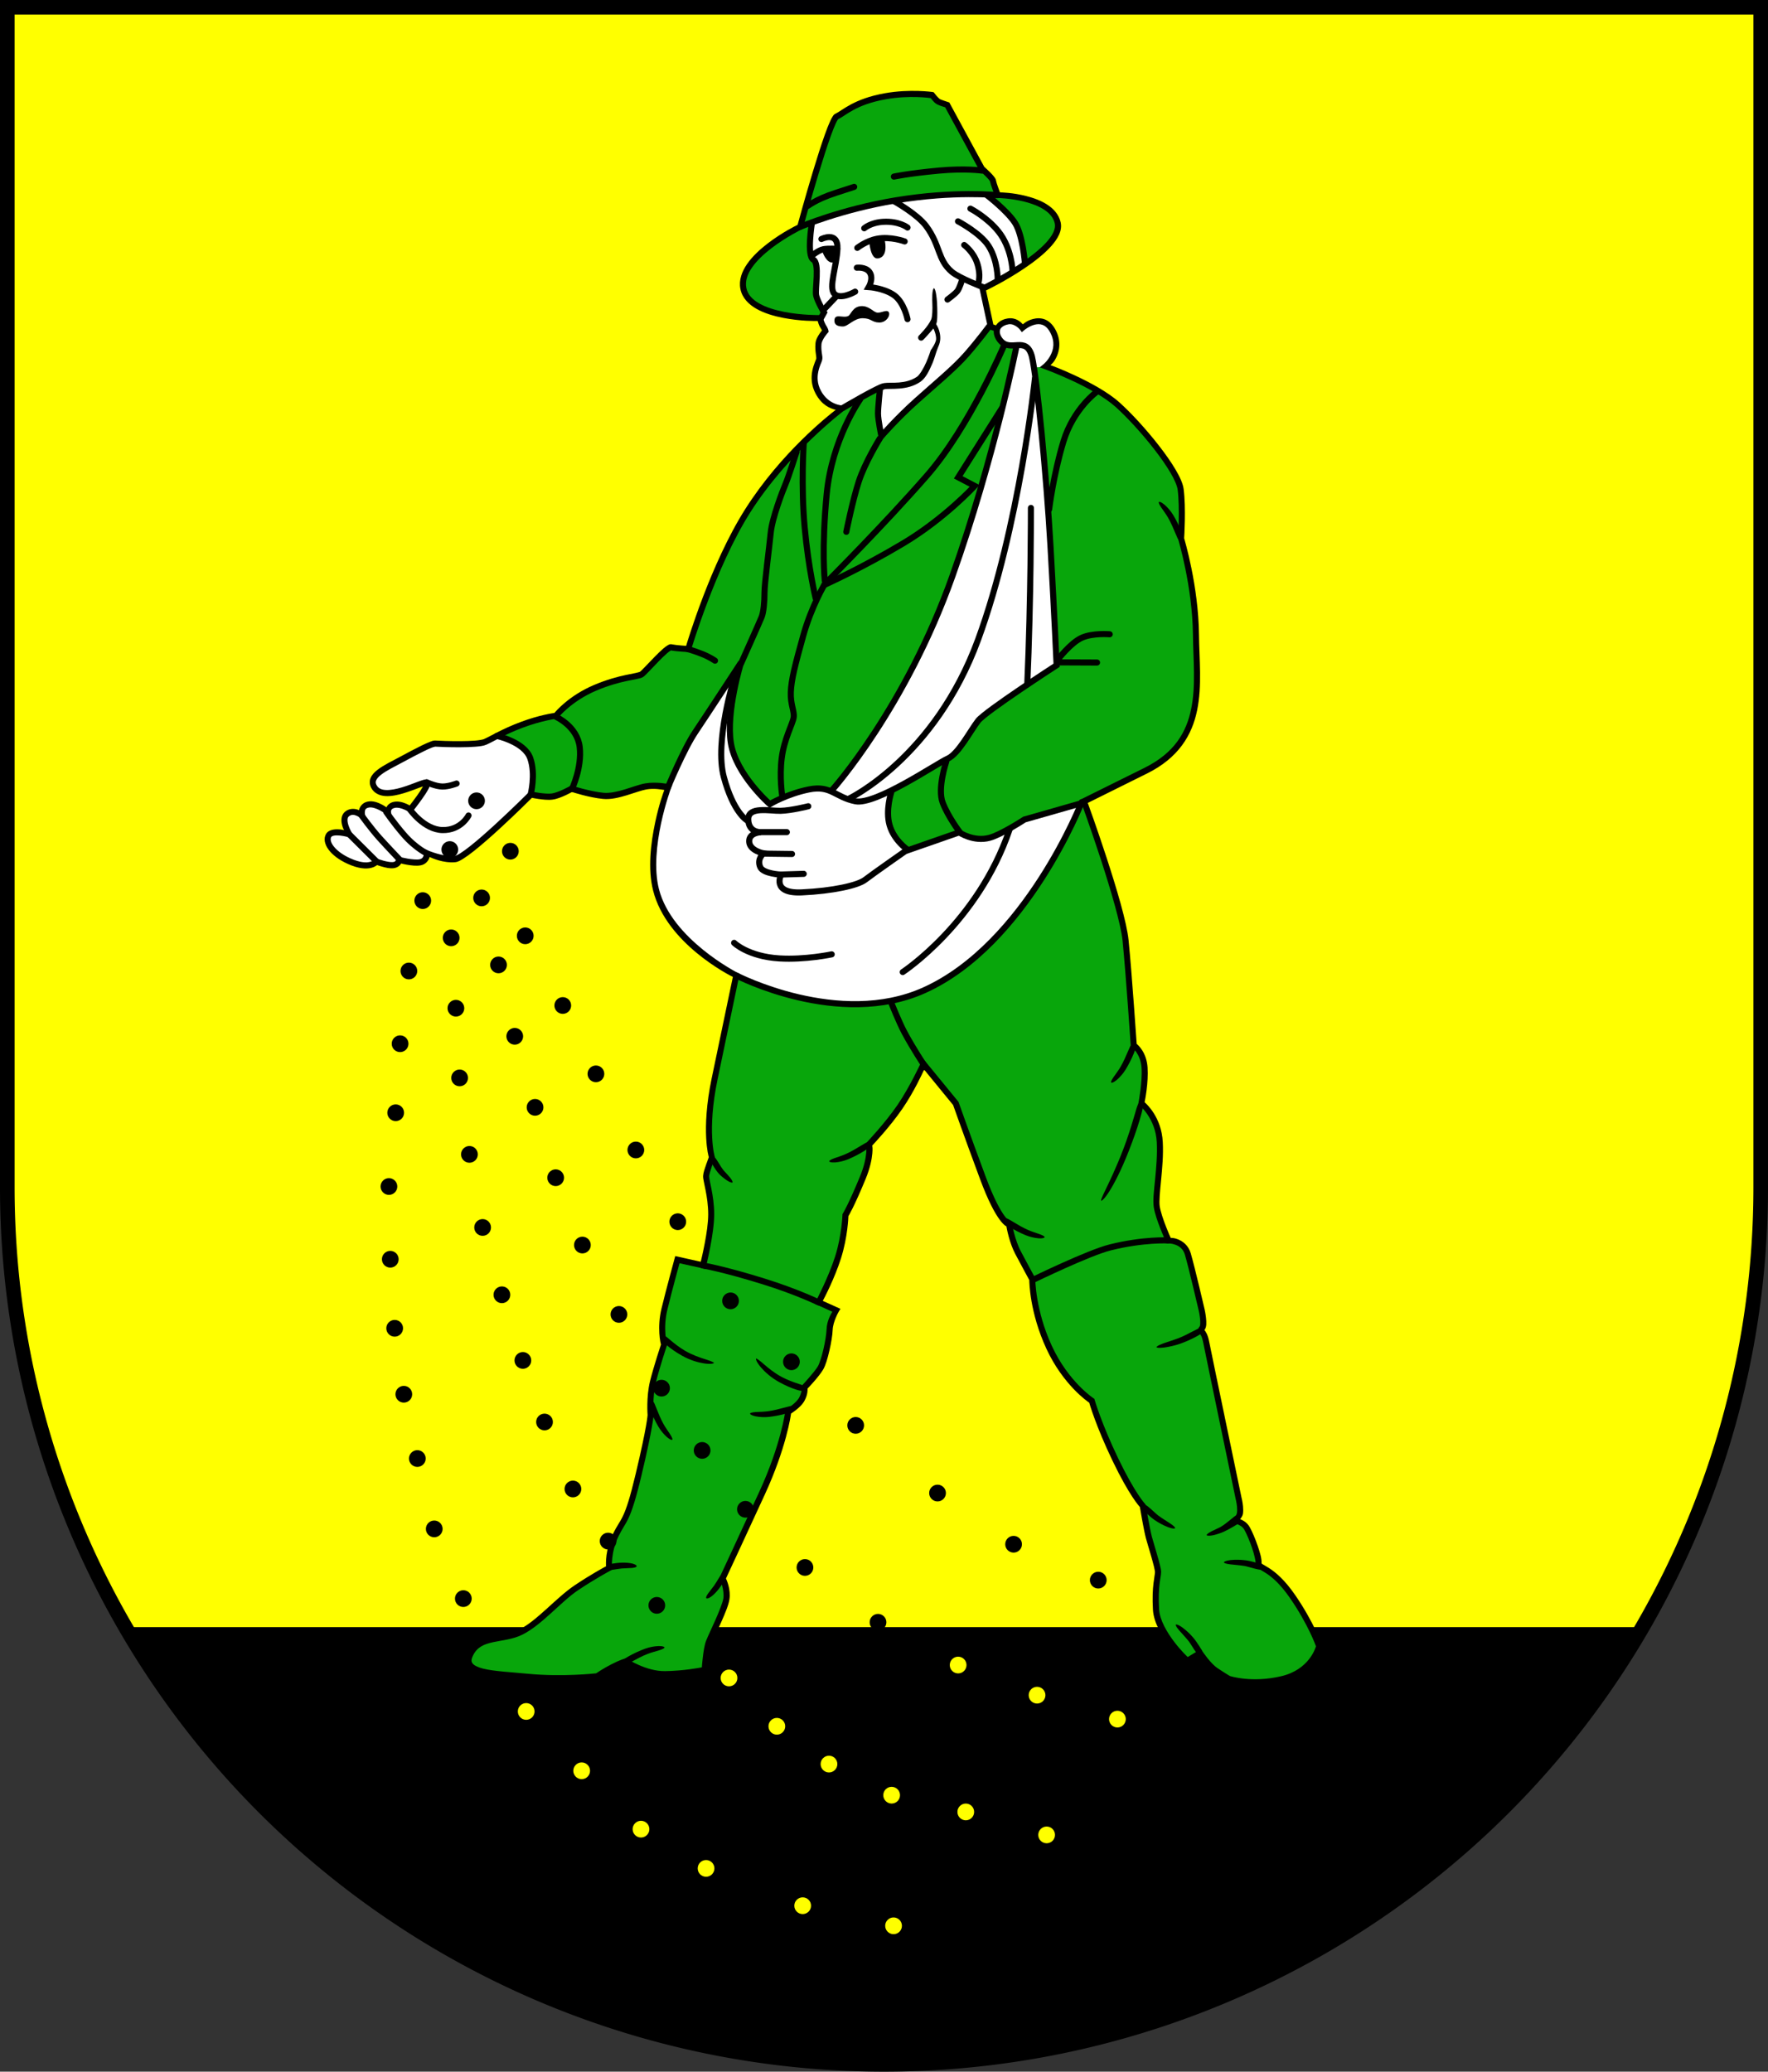 <?xml version="1.0" encoding="UTF-8" standalone="no"?>
<!-- Created with Inkscape (http://www.inkscape.org/) -->

<svg
   width="145.36mm"
   height="170.276mm"
   viewBox="0 0 145.36 170.276"
   version="1.1"
   id="svg6235"
   inkscape:version="1.2.2 (732a01da63, 2022-12-09)"
   sodipodi:docname="Wappen Kronprinzenkoog2.svg"
   xmlns:inkscape="http://www.inkscape.org/namespaces/inkscape"
   xmlns:sodipodi="http://sodipodi.sourceforge.net/DTD/sodipodi-0.dtd"
   xmlns="http://www.w3.org/2000/svg"
   xmlns:svg="http://www.w3.org/2000/svg">
  <rect x="0" y="0" width="145.36" height="170.276" fill="#333333" stroke="none"/>
  <sodipodi:namedview
     id="namedview6237"
     pagecolor="#ffffff"
     bordercolor="#666666"
     borderopacity="1.0"
     inkscape:showpageshadow="2"
     inkscape:pageopacity="0.0"
     inkscape:pagecheckerboard="0"
     inkscape:deskcolor="#d1d1d1"
     inkscape:document-units="mm"
     showgrid="false"
     inkscape:zoom="0.83174201"
     inkscape:cx="274.72461"
     inkscape:cy="322.81645"
     inkscape:current-layer="layer1" />
  <defs
     id="defs6232">
    <inkscape:path-effect
       effect="powerstroke"
       id="path-effect1863"
       is_visible="true"
       lpeversion="1"
       offset_points="0.151,0.193 | 0.997,0.237 | 1.542,0.17"
       not_jump="false"
       sort_points="true"
       interpolator_type="CentripetalCatmullRom"
       interpolator_beta="0.2"
       start_linecap_type="zerowidth"
       linejoin_type="round"
       miter_limit="4"
       scale_width="1"
       end_linecap_type="zerowidth" />
    <inkscape:path-effect
       effect="powerstroke"
       id="path-effect1869"
       is_visible="true"
       lpeversion="1"
       offset_points="0.151,0.193 | 0.997,0.237 | 1.542,0.17"
       not_jump="false"
       sort_points="true"
       interpolator_type="CentripetalCatmullRom"
       interpolator_beta="0.2"
       start_linecap_type="zerowidth"
       linejoin_type="round"
       miter_limit="4"
       scale_width="1"
       end_linecap_type="zerowidth" />
    <inkscape:path-effect
       effect="powerstroke"
       id="path-effect1875"
       is_visible="true"
       lpeversion="1"
       offset_points="0.151,0.193 | 0.997,0.237 | 1.542,0.17"
       not_jump="false"
       sort_points="true"
       interpolator_type="CentripetalCatmullRom"
       interpolator_beta="0.2"
       start_linecap_type="zerowidth"
       linejoin_type="round"
       miter_limit="4"
       scale_width="1"
       end_linecap_type="zerowidth" />
    <inkscape:path-effect
       effect="powerstroke"
       id="path-effect1956"
       is_visible="true"
       lpeversion="1"
       offset_points="0.151,0.193 | 0.997,0.237 | 1.542,0.17"
       not_jump="false"
       sort_points="true"
       interpolator_type="CentripetalCatmullRom"
       interpolator_beta="0.2"
       start_linecap_type="zerowidth"
       linejoin_type="round"
       miter_limit="4"
       scale_width="1"
       end_linecap_type="zerowidth" />
    <inkscape:path-effect
       effect="powerstroke"
       id="path-effect1962"
       is_visible="true"
       lpeversion="1"
       offset_points="0.151,0.193 | 0.997,0.237 | 1.542,0.17"
       not_jump="false"
       sort_points="true"
       interpolator_type="CentripetalCatmullRom"
       interpolator_beta="0.2"
       start_linecap_type="zerowidth"
       linejoin_type="round"
       miter_limit="4"
       scale_width="1"
       end_linecap_type="zerowidth" />
    <inkscape:path-effect
       effect="powerstroke"
       id="path-effect1968"
       is_visible="true"
       lpeversion="1"
       offset_points="0.151,0.193 | 0.997,0.237 | 1.542,0.17"
       not_jump="false"
       sort_points="true"
       interpolator_type="CentripetalCatmullRom"
       interpolator_beta="0.2"
       start_linecap_type="zerowidth"
       linejoin_type="round"
       miter_limit="4"
       scale_width="1"
       end_linecap_type="zerowidth" />
    <inkscape:path-effect
       effect="powerstroke"
       id="path-effect2054"
       is_visible="true"
       lpeversion="1"
       offset_points="0.151,0.193 | 0.997,0.237 | 1.542,0.17"
       not_jump="false"
       sort_points="true"
       interpolator_type="CentripetalCatmullRom"
       interpolator_beta="0.2"
       start_linecap_type="zerowidth"
       linejoin_type="round"
       miter_limit="4"
       scale_width="1"
       end_linecap_type="zerowidth" />
    <inkscape:path-effect
       effect="powerstroke"
       id="path-effect2060"
       is_visible="true"
       lpeversion="1"
       offset_points="0,0.268 | 0.997,0.237 | 1.542,0.17"
       not_jump="false"
       sort_points="true"
       interpolator_type="CentripetalCatmullRom"
       interpolator_beta="0.2"
       start_linecap_type="zerowidth"
       linejoin_type="round"
       miter_limit="4"
       scale_width="1"
       end_linecap_type="zerowidth" />
    <inkscape:path-effect
       effect="powerstroke"
       id="path-effect2066"
       is_visible="true"
       lpeversion="1"
       offset_points="0.151,0.193 | 0.997,0.237 | 1.542,0.17"
       not_jump="false"
       sort_points="true"
       interpolator_type="CentripetalCatmullRom"
       interpolator_beta="0.2"
       start_linecap_type="zerowidth"
       linejoin_type="round"
       miter_limit="4"
       scale_width="1"
       end_linecap_type="zerowidth" />
    <inkscape:path-effect
       effect="powerstroke"
       id="path-effect2072"
       is_visible="true"
       lpeversion="1"
       offset_points="0.151,0.193 | 0.997,0.237 | 1.542,0.17"
       not_jump="false"
       sort_points="true"
       interpolator_type="CentripetalCatmullRom"
       interpolator_beta="0.2"
       start_linecap_type="zerowidth"
       linejoin_type="round"
       miter_limit="4"
       scale_width="1"
       end_linecap_type="zerowidth" />
    <inkscape:path-effect
       effect="powerstroke"
       id="path-effect2166"
       is_visible="true"
       lpeversion="1"
       offset_points="0.151,0.193 | 0.997,0.237 | 1.542,0.17"
       not_jump="false"
       sort_points="true"
       interpolator_type="CentripetalCatmullRom"
       interpolator_beta="0.2"
       start_linecap_type="zerowidth"
       linejoin_type="round"
       miter_limit="4"
       scale_width="1"
       end_linecap_type="zerowidth" />
    <inkscape:path-effect
       effect="powerstroke"
       id="path-effect2172"
       is_visible="true"
       lpeversion="1"
       offset_points="0.151,0.193 | 0.997,0.237 | 1.542,0.17"
       not_jump="false"
       sort_points="true"
       interpolator_type="CentripetalCatmullRom"
       interpolator_beta="0.2"
       start_linecap_type="zerowidth"
       linejoin_type="round"
       miter_limit="4"
       scale_width="1"
       end_linecap_type="zerowidth" />
    <inkscape:path-effect
       effect="powerstroke"
       id="path-effect2178"
       is_visible="true"
       lpeversion="1"
       offset_points="0.151,0.193 | 0.997,0.237 | 1.542,0.17"
       not_jump="false"
       sort_points="true"
       interpolator_type="CentripetalCatmullRom"
       interpolator_beta="0.2"
       start_linecap_type="zerowidth"
       linejoin_type="round"
       miter_limit="4"
       scale_width="1"
       end_linecap_type="zerowidth" />
    <inkscape:path-effect
       effect="powerstroke"
       id="path-effect2184"
       is_visible="true"
       lpeversion="1"
       offset_points="0.151,0.193 | 0.997,0.237 | 1.542,0.17"
       not_jump="false"
       sort_points="true"
       interpolator_type="CentripetalCatmullRom"
       interpolator_beta="0.2"
       start_linecap_type="zerowidth"
       linejoin_type="round"
       miter_limit="4"
       scale_width="1"
       end_linecap_type="zerowidth" />
    <inkscape:path-effect
       effect="powerstroke"
       id="path-effect2190"
       is_visible="true"
       lpeversion="1"
       offset_points="0.151,0.193 | 0.997,0.237 | 1.542,0.17"
       not_jump="false"
       sort_points="true"
       interpolator_type="CentripetalCatmullRom"
       interpolator_beta="0.2"
       start_linecap_type="zerowidth"
       linejoin_type="round"
       miter_limit="4"
       scale_width="1"
       end_linecap_type="zerowidth" />
    <inkscape:path-effect
       effect="powerstroke"
       id="path-effect2196"
       is_visible="true"
       lpeversion="1"
       offset_points="0.151,0.193 | 0.997,0.237 | 1.542,0.17"
       not_jump="false"
       sort_points="true"
       interpolator_type="CentripetalCatmullRom"
       interpolator_beta="0.2"
       start_linecap_type="zerowidth"
       linejoin_type="round"
       miter_limit="4"
       scale_width="1"
       end_linecap_type="zerowidth" />
    <inkscape:path-effect
       effect="powerstroke"
       id="path-effect2302"
       is_visible="true"
       lpeversion="1"
       offset_points="0.151,0.193 | 0.997,0.237 | 1.542,0.17"
       not_jump="false"
       sort_points="true"
       interpolator_type="CentripetalCatmullRom"
       interpolator_beta="0.2"
       start_linecap_type="zerowidth"
       linejoin_type="round"
       miter_limit="4"
       scale_width="1"
       end_linecap_type="zerowidth" />
    <inkscape:path-effect
       effect="powerstroke"
       id="path-effect2308"
       is_visible="true"
       lpeversion="1"
       offset_points="0.151,0.193 | 0.997,0.237 | 1.542,0.17"
       not_jump="false"
       sort_points="true"
       interpolator_type="CentripetalCatmullRom"
       interpolator_beta="0.2"
       start_linecap_type="zerowidth"
       linejoin_type="round"
       miter_limit="4"
       scale_width="1"
       end_linecap_type="zerowidth" />
  </defs>
  <g
     inkscape:label="Ebene 1"
     inkscape:groupmode="layer"
     id="layer1"
     transform="translate(-532.646,-63.362)">
    <g
       id="g5877"
       transform="translate(498.986,-4.559)">
      <path
         id="path5556"
         style="fill:#ffff00;fill-opacity:1;stroke:#000000;stroke-width:1.2;stroke-linecap:round;stroke-dasharray:none"
         d="m 34.26,68.52 v 96.997 a 72.08,72.08 0 0 0 72.08,72.08 72.08,72.08 0 0 0 72.08,-72.08 V 68.52 Z" />
      <path
         id="rect5723"
         style="fill:#000000;fill-opacity:1;stroke:none;stroke-width:0.8;stroke-linecap:round;stroke-dasharray:none"
         d="m 44.031,201.66 a 72.08,72.08 0 0 0 62.309,35.937 72.08,72.08 0 0 0 62.309,-35.937 z" />
      <g
         id="g5329"
         transform="translate(-323.628,-10.382)">
        <g
           id="g4287"
           transform="translate(130.812,0.89)">
          <path
             style="color:#000000;fill:#08a60b;fill-opacity:1;stroke:none;stroke-width:0.5;stroke-linecap:round;-inkscape-stroke:none"
             d="m 293.882,103.559 c 0,0 -5.784,0.111 -6.285,-2.447 -0.501,-2.558 4.672,-5.061 4.672,-5.061 0,0 2.392,-8.788 3.003,-9.066 0.612,-0.278 1.457,-1.213 4.009,-1.665 2.013,-0.357 3.834,-0.098 3.834,-0.098 0,0 0.334,0.452 0.531,0.551 0.197,0.098 0.708,0.256 0.708,0.256 l 2.848,5.239 c 0,0 0.89,0.779 0.918,1.001 0.028,0.222 0.389,1.168 0.389,1.168 0,0 4.419,0.083 4.93,2.286 0.511,2.202 -6.174,5.427 -6.174,5.427 l 0.669,3.107 0.511,0.177 c 0,0 0.216,-0.492 0.905,-0.61 0.688,-0.118 1.18,0.531 1.18,0.531 0,0 1.632,-1.396 2.517,0.275 0.885,1.671 -0.59,2.891 -0.59,2.891 0,0 4.011,1.455 5.899,3.146 1.888,1.691 4.995,5.427 5.191,6.961 0.197,1.534 0.039,4.051 0.039,4.051 0,0 1.18,3.893 1.219,7.905 0.039,4.011 0.944,8.652 -4.129,11.169 l -5.073,2.517 c 0,0 3.141,8.621 3.419,11.458 0.278,2.836 0.667,8.565 0.667,8.565 0,0 0.806,0.612 0.89,1.863 0.083,1.251 -0.25,2.92 -0.25,2.92 0,0 1.39,1.14 1.502,3.198 0.111,2.058 -0.389,4.366 -0.25,5.311 0.139,0.945 0.973,2.781 0.973,2.781 0,0 1.251,-0.028 1.585,1.112 0.334,1.14 1.14,4.616 1.14,4.616 0,0 0.278,1.224 0.028,1.502 -0.25,0.278 0.139,0.083 0.334,1.085 0.195,1.001 2.666,12.85 2.666,12.85 0,0 0.354,1.337 -0.079,1.652 -0.433,0.315 0.393,0.157 0.787,0.865 0.393,0.708 0.983,2.32 0.944,2.851 -0.034,0.459 1.082,0.256 2.792,2.733 1.525,2.208 2.202,4.09 2.202,4.09 0,0 -0.58,2.128 -3.083,2.712 -2.503,0.584 -4.366,-0.028 -4.366,-0.028 0,0 -0.389,-0.222 -1.057,-0.667 -0.667,-0.445 -1.307,-1.446 -1.307,-1.446 l -1.057,0.64 c 0,0 -2.447,-2.28 -2.558,-4.227 -0.111,-1.947 0.167,-2.697 0.167,-3.087 0,-0.389 -0.584,-2.225 -0.751,-2.836 -0.167,-0.612 -0.501,-2.586 -0.501,-2.586 0,0 -0.862,-0.918 -2.252,-3.81 -1.39,-2.892 -1.947,-4.839 -1.947,-4.839 0,0 -2.113,-1.39 -3.504,-4.394 -1.39,-3.003 -1.39,-5.617 -1.39,-5.617 0,0 -0.667,-1.224 -1.168,-2.169 -0.501,-0.945 -0.751,-2.336 -0.751,-2.336 0,0 -0.779,-0.139 -2.141,-3.81 -1.363,-3.671 -2.225,-6.118 -2.225,-6.118 l -2.642,-3.226 c 0,0 -0.918,2.002 -1.947,3.504 -1.029,1.502 -2.531,3.087 -2.531,3.087 0,0 0.195,1.001 -0.528,2.753 -0.97,2.35 -1.418,3.059 -1.418,3.059 0,0 -0.056,1.724 -0.612,3.476 -0.556,1.752 -1.585,3.699 -1.585,3.699 l 1.418,0.64 c 0,0 -0.501,0.834 -0.528,1.613 -0.028,0.779 -0.417,2.586 -0.751,3.142 -0.334,0.556 -1.279,1.557 -1.279,1.557 0,0 0.028,0.473 -0.25,1.001 -0.278,0.528 -1.112,1.029 -1.112,1.029 0,0 -0.352,2.767 -2.161,6.7 -1.809,3.933 -3.225,6.961 -3.225,6.961 0,0 0.413,0.944 0.295,1.73 -0.118,0.787 -1.199,2.93 -1.435,3.539 -0.236,0.61 -0.354,2.32 -0.354,2.32 0,0 -1.612,0.315 -3.264,0.334 -1.652,0.02 -3.225,-1.042 -3.225,-1.042 0,0 -0.334,0.079 -1.062,0.452 -0.728,0.374 -1.298,0.767 -1.298,0.767 0,0 -2.792,0.315 -5.683,0.039 -2.891,-0.275 -5.506,-0.256 -4.739,-1.848 0.767,-1.593 2.694,-1.101 4.188,-1.848 1.494,-0.747 3.087,-2.655 4.523,-3.618 1.435,-0.964 2.694,-1.632 2.694,-1.632 0,0 -0.118,-1.317 0.551,-2.694 0.669,-1.376 0.944,-1.023 1.888,-4.995 0.944,-3.972 0.983,-4.877 0.983,-4.877 0,0 -0.118,-1.494 0.197,-2.753 0.315,-1.258 0.905,-3.028 0.905,-3.028 0,0 -0.354,-1.337 0.039,-2.95 0.393,-1.612 1.062,-4.051 1.062,-4.051 l 2.124,0.472 c 0,0 0.658,-2.663 0.658,-4.193 0,-1.529 -0.445,-2.809 -0.417,-3.17 0.028,-0.362 0.473,-1.502 0.473,-1.502 0,0 -0.667,-2.169 0.222,-6.452 0.89,-4.283 1.78,-8.509 1.78,-8.509 0,0 -5.495,-2.738 -6.591,-7.036 -0.878,-3.443 1.001,-8.454 1.001,-8.454 0,0 -1.001,-0.195 -1.835,-0.056 -0.834,0.139 -2.364,0.89 -3.504,0.779 -1.14,-0.111 -2.614,-0.584 -2.614,-0.584 0,0 -0.973,0.556 -1.585,0.64 -0.612,0.083 -1.752,-0.167 -1.752,-0.167 0,0 -5.228,5.228 -6.257,5.311 -1.029,0.083 -2.28,-0.473 -2.28,-0.473 0,0 0.01,0.613 -0.561,0.731 -0.57,0.118 -1.75,-0.197 -1.75,-0.197 0,0 0,0.374 -0.472,0.433 -0.472,0.059 -1.396,-0.295 -1.396,-0.295 0,0 -0.509,0.742 -2.242,-0.039 -1.396,-0.629 -1.988,-1.572 -1.671,-2.104 0.307,-0.516 1.691,-0.098 1.691,-0.098 0,0 -0.747,-1.219 -0.177,-1.671 0.57,-0.452 1.239,0.138 1.239,0.138 0,0 -0.216,-0.747 0.492,-0.905 0.692,-0.154 1.632,0.61 1.632,0.61 0,0 -0.059,-0.472 0.531,-0.59 0.59,-0.118 1.317,0.374 1.317,0.374 0,0 1.612,-2.006 1.357,-2.202 -0.256,-0.197 -3.589,1.785 -4.365,0.315 -0.47,-0.89 0.951,-1.507 2.267,-2.214 1.263,-0.678 2.488,-1.325 2.786,-1.306 0.61,0.039 3.461,0.138 4.09,-0.138 0.629,-0.275 1.461,-0.824 3.018,-1.408 1.557,-0.584 2.809,-0.751 2.809,-0.751 0,0 1.112,-1.39 3.198,-2.28 2.086,-0.89 3.532,-0.918 3.838,-1.112 0.306,-0.195 2.086,-2.308 2.447,-2.225 0.362,0.083 1.39,0.139 1.39,0.139 0,0 2.024,-6.843 4.891,-11.358 3.146,-4.955 7.747,-8.416 7.747,-8.416 0,0 -1.258,-0.059 -1.947,-1.337 -0.688,-1.278 0.02,-2.438 0.079,-2.694 0.059,-0.256 -0.118,-0.61 -0.059,-1.298 0.038,-0.448 0.57,-1.042 0.57,-1.042 0,0 -0.02,-0.118 -0.177,-0.354 -0.157,-0.236 -0.287,-0.697 -0.287,-0.697 z"
             id="path1356" />
          <path
             style="fill:#ffffff;stroke:none;stroke-width:0.5;stroke-linecap:round;stroke-dasharray:none"
             d="m 267.328,137.862 c 0,0 2.242,0.669 2.576,1.671 0.334,1.003 0.374,2.635 0.374,2.635 l -0.177,0.649 -4.759,4.385 -1.534,0.885 -2.163,-0.472 -0.295,0.61 -1.062,0.118 -0.964,-0.216 -0.669,0.433 -1.337,-0.236 -0.649,0.295 c 0,0 -1.966,-0.393 -2.183,-0.649 -0.216,-0.256 -1.081,-1.317 -1.081,-1.396 0,-0.079 0.118,-0.629 0.118,-0.629 l 0.629,-0.118 0.826,0.039 c 0,0 -0.354,-1.278 -0.118,-1.416 0.236,-0.138 0.983,-0.413 0.983,-0.413 l 0.236,0.393 0.472,-0.846 0.964,0.059 0.708,0.511 c 0,0 0.688,-0.57 0.806,-0.57 0.118,0 1.121,0.433 1.121,0.433 l 1.455,-2.163 -1.219,0.275 -2.222,0.531 -1.023,-0.629 0.236,-0.846 2.025,-1.298 2.753,-1.298 3.539,0.02 1.042,-0.393 z"
             id="path1712" />
          <path
             style="fill:#ffffff;stroke:none;stroke-width:0.5;stroke-linecap:round;stroke-dasharray:none"
             d="m 312.377,107.56 0.865,-1.239 -0.216,-1.789 -0.826,-0.747 -1.141,0.118 -0.531,0.511 -0.924,-0.531 -0.865,0.236 c 0,0 -0.315,0.393 -0.315,0.511 0,0.118 0.157,0.688 0.157,0.688 l 0.57,0.452 0.905,0.098 -3.264,12.939 -2.242,6.607 -2.478,5.624 -1.652,3.146 -1.927,3.343 -1.77,2.635 -1.77,2.32 c 0,0 -0.728,-0.413 -1.278,-0.295 -0.551,0.118 -1.534,0.197 -1.691,0.295 -0.157,0.098 -0.728,0.354 -0.846,0.413 -0.118,0.059 -1.376,0.669 -1.376,0.669 0,0 -2.36,-2.851 -2.851,-3.972 -0.492,-1.121 -0.61,-3.382 -0.61,-3.382 l 0.393,-2.163 -0.118,-0.728 -1.416,1.848 -2.045,3.225 -1.199,2.556 -1.357,4.267 -0.275,3.303 0.416,2.852 1.688,2.85 1.986,1.73 1.986,1.337 1.791,0.914 4.227,1.446 4.338,0.417 3.42,-0.389 4.227,-1.78 3.838,-3.17 2.252,-2.725 1.808,-2.614 2.447,-4.422 0.584,-1.474 -4.588,1.251 -1.724,1.112 -1.863,0.528 -1.279,-0.306 -0.501,-0.167 -4.171,1.39 c 0,0 -1.39,-1.279 -1.557,-2.086 -0.167,-0.806 0.056,-2.697 0.056,-2.697 l 5.2,-2.92 0.918,-1.335 1.168,-1.613 6.368,-4.505 -0.834,-14.516 -0.612,-6.924 -0.334,-3.087 z"
             id="path1563"
             sodipodi:nodetypes="ccccccccsccccccccccssscsccccccccccccccccccccccccccccsccccccccc" />
          <path
             style="fill:#ffffff;stroke:none;stroke-width:0.5;stroke-linecap:round;stroke-dasharray:none"
             d="m 293.158,95.773 c 0,0 3.699,-1.39 6.507,-1.78 2.809,-0.389 8.037,-0.584 8.037,-0.584 0,0 2.308,2.28 2.419,2.67 0.111,0.389 0.612,3.045 0.612,3.045 l -3.407,1.988 0.556,3.142 -2.054,2.421 -2.399,2.222 c 0,0 -2.556,2.419 -2.635,2.419 -0.079,0 -1.907,1.927 -1.907,1.927 l -0.275,-1.848 0.118,-2.045 -3.166,1.652 c 0,0 -1.593,-0.57 -1.829,-1.376 -0.236,-0.806 -0.059,-2.143 -0.059,-2.143 l 0.256,-0.61 -0.197,-1.298 0.61,-0.964 -0.413,-1.023 0.275,-0.472 -0.747,-1.435 0.177,-2.399 -0.472,-0.846 -0.138,-0.964 z"
             id="path1344" />
          <path
             style="fill:none;stroke:#000000;stroke-width:0.5;stroke-linecap:round"
             d="m 292.269,96.058 c 0,0 3.376,-1.436 7.842,-2.176 4.82,-0.799 8.384,-0.429 8.384,-0.429"
             id="path1164"
             sodipodi:nodetypes="csc" />
          <path
             style="fill:none;stroke:#000000;stroke-width:0.5;stroke-linecap:round"
             d="m 293.225,95.762 c 0,0 -0.433,2.674 0.118,2.989 0.551,0.315 0.118,2.438 0.236,2.95 0.118,0.511 0.649,1.396 0.649,1.396 l -0.295,0.531"
             id="path1166" />
          <path
             style="fill:#000000;stroke:none;stroke-width:0.1;stroke-linecap:round;stroke-dasharray:none"
             d="m 294.097,98.117 c 0,0 0.329,0.969 0.87,0.866 0.677,-0.129 0.201,-1.298 0.201,-1.298 z"
             id="path1200"
             sodipodi:nodetypes="cscc" />
          <path
             style="fill:none;stroke:#000000;stroke-width:0.5;stroke-linecap:round"
             d="m 294.011,97.06 c 0,0 1.376,-0.688 1.317,0.787 -0.059,1.475 -0.747,3.186 -0.256,3.716 0.492,0.531 1.711,-0.177 1.711,-0.177"
             id="path1168" />
          <path
             style="fill:none;stroke:#000000;stroke-width:0.5;stroke-linecap:round"
             d="m 297.531,96.175 c 0,0 0.531,-0.474 1.573,-0.531 1.296,-0.07 1.986,0.472 1.986,0.472"
             id="path1170"
             sodipodi:nodetypes="csc" />
          <path
             style="fill:#000000;stroke:none;stroke-width:0.1;stroke-linecap:round;stroke-dasharray:none"
             d="m 297.954,97.345 c 0,0 0.095,1.386 0.698,1.308 0.978,-0.128 0.521,-1.691 0.521,-1.691 z"
             id="path1198"
             sodipodi:nodetypes="cscc" />
          <path
             style="fill:none;stroke:#000000;stroke-width:0.5;stroke-linecap:round"
             d="m 296.961,97.787 c 0,0 0.722,-0.575 1.612,-0.747 1.121,-0.216 2.281,0.216 2.281,0.216"
             id="path1172"
             sodipodi:nodetypes="csc" />
          <path
             style="fill:none;stroke:#000000;stroke-width:0.5;stroke-linecap:round"
             d="m 293.186,98.456 c 0,0 0.57,-0.473 0.973,-0.556 0.403,-0.083 1.154,-0.028 1.154,-0.028"
             id="path1174" />
          <path
             style="fill:none;stroke:#000000;stroke-width:0.5;stroke-linecap:round"
             d="m 296.921,99.419 c 0,0 0.727,-0.089 1.042,0.354 0.366,0.515 -0.059,1.235 -0.059,1.235 0,0 1.258,0.083 2.084,0.672 0.826,0.59 1.101,1.966 1.101,1.966"
             id="path1176"
             sodipodi:nodetypes="cscsc" />
          <path
             style="fill:none;stroke:#000000;stroke-width:0.5;stroke-linecap:round"
             d="m 295.244,101.766 -1.098,1.154"
             id="path1178" />
          <path
             style="fill:none;stroke:#000000;stroke-width:0.5;stroke-linecap:round"
             d="m 299.989,93.953 c 0,0 1.902,1.055 2.635,2.045 1.18,1.593 0.924,2.753 2.104,3.756 0.616,0.524 2.615,1.278 2.615,1.278"
             id="path1180"
             sodipodi:nodetypes="cssc" />
          <path
             style="fill:none;stroke:#000000;stroke-width:0.5;stroke-linecap:round"
             d="m 307.599,93.442 c 0,0 1.671,1.278 2.32,2.281 0.649,1.003 0.826,3.343 0.826,3.343"
             id="path1182" />
          <path
             style="fill:none;stroke:#000000;stroke-width:0.5;stroke-linecap:round"
             d="m 306.262,94.563 c 0,0 1.327,0.677 2.281,1.848 1.121,1.376 1.18,3.245 1.18,3.245"
             id="path1184"
             sodipodi:nodetypes="csc" />
          <path
             style="fill:none;stroke:#000000;stroke-width:0.5;stroke-linecap:round"
             d="m 305.239,95.605 c 0,0 1.839,0.965 2.517,2.025 0.767,1.199 0.747,2.753 0.747,2.753"
             id="path1186"
             sodipodi:nodetypes="csc" />
          <path
             style="fill:none;stroke:#000000;stroke-width:0.5;stroke-linecap:round"
             d="m 305.75,97.551 c 0,0 0.749,0.54 1.062,1.475 0.344,1.026 0.098,1.652 0.098,1.652"
             id="path1188"
             sodipodi:nodetypes="csc" />
          <path
             style="fill:none;stroke:#000000;stroke-width:0.5;stroke-linecap:round"
             d="m 305.593,100.363 c 0,0 -0.216,0.737 -0.413,0.983 -0.197,0.246 -0.806,0.688 -0.806,0.688"
             id="path1190" />
          <path
             style="color:#000000;fill:#000000;stroke-linecap:round;-inkscape-stroke:none"
             d="m 303.129,103.797 c -0.113,0.079 -0.14,0.235 -0.061,0.348 0,0 0.417,0.63 0.369,1.191 -0.009,0.103 -0.107,0.335 -0.211,0.514 -0.104,0.179 -0.203,0.314 -0.203,0.314 l -0.025,0.033 -0.012,0.041 c 0,0 -0.14,0.449 -0.357,0.949 -0.218,0.5 -0.545,1.047 -0.768,1.197 -0.465,0.314 -0.988,0.427 -1.473,0.467 -0.484,0.04 -0.906,-9.9e-4 -1.234,0.051 -0.227,0.036 -0.477,0.162 -0.826,0.336 -0.349,0.174 -0.757,0.395 -1.15,0.613 -0.786,0.437 -1.504,0.861 -1.504,0.861 -0.12,0.07 -0.159,0.225 -0.088,0.344 0.07,0.118 0.223,0.158 0.342,0.088 0,0 0.714,-0.423 1.492,-0.855 0.389,-0.216 0.794,-0.436 1.131,-0.604 0.337,-0.168 0.644,-0.283 0.682,-0.289 0.2,-0.032 0.667,-0.003 1.197,-0.047 0.531,-0.044 1.147,-0.168 1.711,-0.549 0.433,-0.292 0.717,-0.885 0.947,-1.414 0.194,-0.408 0.331,-0.977 0.468,-1.315 0.089,-0.219 0.197,-0.444 0.22,-0.714 0.07,-0.815 -0.389,-1.375 -0.389,-1.375 -0.08,-0.112 -0.144,-0.265 -0.257,-0.186 z"
             id="path1192"
             sodipodi:nodetypes="cccscccsssssscccssscscscccc" />
          <path
             style="color:#000000;fill:#000000;stroke-linecap:round;-inkscape-stroke:none"
             d="m 303.26,101.1 c -0.168,0.112 -0.141,0.994 -0.131,1.223 0.026,0.51 -9.6e-4,1.116 -0.088,1.33 -0.107,0.263 -0.36,0.609 -0.586,0.875 -0.226,0.266 -0.418,0.455 -0.418,0.455 -0.099,0.096 -0.102,0.254 -0.006,0.354 0.097,0.099 0.255,0.101 0.354,0.004 0,0 0.21,-0.204 0.451,-0.488 0.241,-0.285 0.608,-0.621 0.668,-1.012 0.051,-0.332 0.04,-1.015 0.012,-1.548 -0.021,-0.395 -0.109,-1.148 -0.256,-1.192 z"
             id="path1194"
             sodipodi:nodetypes="ccsscccssccc" />
          <path
             style="fill:#000000;stroke:none;stroke-width:0.1;stroke-linecap:round;stroke-dasharray:none"
             d="m 296.223,103.382 c 0.226,-0.138 0.364,-0.757 1.032,-0.806 0.669,-0.049 1.003,0.482 1.337,0.531 0.334,0.049 0.796,-0.285 0.954,-0.039 0.157,0.246 -0.177,0.865 -0.787,0.855 -0.61,-0.01 -0.629,-0.344 -1.347,-0.354 -0.718,-0.01 -1.209,0.678 -1.632,0.678 -0.423,0 -0.659,-0.118 -0.698,-0.403 -0.053,-0.759 0.708,-0.234 1.14,-0.462 z"
             id="path1202"
             sodipodi:nodetypes="csssccscc" />
          <path
             style="fill:none;stroke:#000000;stroke-width:0.5;stroke-linecap:round;stroke-dasharray:none"
             d="m 298.831,109.316 c 0,0 -0.167,1.557 -0.167,2.086 0,0.528 0.278,1.863 0.278,1.863 0,0 1.251,-1.446 2.864,-2.892 1.613,-1.446 3.115,-2.67 4.116,-3.81 1.001,-1.14 1.863,-2.308 1.863,-2.308"
             id="path1204" />
          <path
             style="fill:none;stroke:#000000;stroke-width:0.5;stroke-linecap:round;stroke-dasharray:none"
             d="m 308.46,104.45 c -0.098,0.324 0.034,0.67 0.258,0.945 0.851,1.043 2.124,-0.454 2.6,1.321 0.417,1.766 1.196,9.803 1.529,15.642 0.334,5.84 0.501,9.733 0.501,9.733 0,0 -5.84,3.782 -6.452,4.561 -0.612,0.779 -1.613,2.725 -2.503,3.115 -0.89,0.389 -5.923,3.838 -7.592,3.504 -1.669,-0.334 -2.002,-1.335 -3.81,-0.973 -1.808,0.362 -3.226,1.21 -3.226,1.21 0,0 -2.781,-2.433 -3.198,-5.019 -0.417,-2.586 0.834,-6.618 0.834,-6.618 0,0 -2.781,4.255 -3.754,5.701 -0.973,1.446 -2.28,4.616 -2.28,4.616"
             id="path1392"
             sodipodi:nodetypes="cscscsssscscsc" />
          <path
             style="fill:none;stroke:#000000;stroke-width:0.5;stroke-linecap:round;stroke-dasharray:none"
             d="m 287.025,157.594 c 0,0 8.431,4.37 15.442,1.21 8.377,-3.775 12.939,-15.456 12.939,-15.456"
             id="path1394"
             sodipodi:nodetypes="csc" />
          <path
             style="fill:none;stroke:#000000;stroke-width:0.5;stroke-linecap:round;stroke-dasharray:none"
             d="m 310.057,105.83 c 0,0 -1.828,9.223 -5.27,18.916 -3.854,10.854 -9.876,17.578 -9.876,17.578"
             id="path1396"
             sodipodi:nodetypes="csc" />
          <path
             style="fill:none;stroke:#000000;stroke-width:0.5;stroke-linecap:round;stroke-dasharray:none"
             d="m 311.568,108.509 c 0,0 -1.27,12.185 -4.672,21.468 -3.561,9.717 -10.62,13.08 -10.62,13.08"
             id="path1431"
             sodipodi:nodetypes="csc" />
          <path
             style="fill:none;stroke:#000000;stroke-width:0.5;stroke-linecap:round;stroke-dasharray:none"
             d="m 311.236,119.162 c 0,0 0.01,7.55 -0.301,14.513 m -1.457,11.924 c -2.597,7.65 -8.782,11.71 -8.782,11.71"
             id="path1433"
             sodipodi:nodetypes="cccc" />
          <path
             style="fill:none;stroke:#000000;stroke-width:0.5;stroke-linecap:round;stroke-dasharray:none"
             d="m 286.834,154.91 c 0,0 1.14,1.121 3.716,1.278 2.122,0.13 4.306,-0.334 4.306,-0.334"
             id="path1470"
             sodipodi:nodetypes="csc" />
          <path
             style="fill:none;stroke:#000000;stroke-width:0.5;stroke-linecap:round;stroke-dasharray:none"
             d="m 292.93,143.682 c 0,0 -1.396,0.354 -2.281,0.374 -0.885,0.02 -2.674,-0.393 -2.655,0.708 0.02,1.101 1.047,1.05 1.047,1.05 0,0 -1.007,0.031 -0.968,0.778 0.039,0.747 1.186,0.963 1.186,0.963 0,0 -0.575,0.439 -0.281,1.122 0.242,0.562 1.72,0.624 1.72,0.624 0,0 -0.835,1.578 1.701,1.46 2.537,-0.118 4.597,-0.567 5.209,-1.04 0.612,-0.473 3.476,-2.475 3.476,-2.475 0,0 -1.119,-0.76 -1.474,-2.03 -0.34,-1.218 0.139,-2.67 0.139,-2.67"
             id="path1472"
             sodipodi:nodetypes="csscscscsscsc" />
          <path
             style="fill:none;stroke:#000000;stroke-width:0.5;stroke-linecap:round;stroke-dasharray:none"
             d="m 286.846,133.12 c 0,0 -1.641,5.228 -0.862,8.148 0.779,2.92 1.891,3.559 1.891,3.559"
             id="path1511" />
          <path
             style="fill:none;stroke:#000000;stroke-width:0.5;stroke-linecap:round;stroke-dasharray:none"
             d="m 288.879,145.806 2.289,0.003"
             id="path1513"
             sodipodi:nodetypes="cc" />
          <path
             style="fill:none;stroke:#000000;stroke-width:0.5;stroke-linecap:round;stroke-dasharray:none"
             d="m 289.312,147.576 2.281,0.029"
             id="path1515" />
          <path
             style="fill:none;stroke:#000000;stroke-width:0.5;stroke-linecap:round;stroke-dasharray:none"
             d="m 290.619,149.296 1.937,-0.059"
             id="path1517" />
          <path
             style="fill:none;stroke:#000000;stroke-width:0.5;stroke-linecap:round;stroke-dasharray:none"
             d="m 301.028,147.33 4.31,-1.502 c 0,0 1.176,0.805 2.503,0.445 0.964,-0.261 2.864,-1.502 2.864,-1.502 l 4.672,-1.335"
             id="path1519"
             sodipodi:nodetypes="ccscc" />
          <path
             style="color:#000000;fill:#000000;stroke-linecap:round;-inkscape-stroke:none"
             d="m 303.15,84.975 c 0,0 -1.854,-0.265 -3.912,0.1 -1.301,0.23 -2.18,0.588 -2.807,0.924 -0.627,0.336 -1.014,0.646 -1.264,0.76 -0.137,0.062 -0.179,0.145 -0.24,0.24 -0.061,0.095 -0.123,0.212 -0.188,0.352 -0.13,0.279 -0.275,0.651 -0.432,1.086 -0.313,0.871 -0.67,1.997 -1.008,3.115 -0.662,2.19 -1.222,4.253 -1.246,4.342 -0.101,0.05 -1.259,0.606 -2.463,1.531 -0.628,0.482 -1.244,1.048 -1.682,1.676 -0.438,0.628 -0.701,1.334 -0.559,2.061 0.143,0.729 0.664,1.26 1.314,1.631 0.651,0.371 1.442,0.601 2.213,0.75 1.45,0.281 2.672,0.254 2.83,0.252 0.038,0.133 0.091,0.36 0.252,0.602 0.056,0.084 0.079,0.134 0.1,0.178 -0.054,0.064 -0.095,0.106 -0.193,0.252 -0.148,0.22 -0.315,0.494 -0.342,0.807 -0.032,0.369 8.9e-4,0.657 0.031,0.869 0.03,0.213 0.045,0.345 0.033,0.395 5.7e-4,-0.002 -0.056,0.143 -0.123,0.314 -0.067,0.172 -0.144,0.394 -0.197,0.654 -0.106,0.521 -0.11,1.202 0.266,1.9 0.512,0.952 1.188,1.216 1.654,1.334 -0.553,0.426 -4.481,3.497 -7.445,8.166 -2.83,4.458 -4.76,10.915 -4.854,11.23 -0.098,-0.006 -0.169,-0.009 -0.367,-0.025 -0.299,-0.024 -0.651,-0.063 -0.793,-0.096 -0.18,-0.042 -0.276,0.031 -0.381,0.094 -0.104,0.062 -0.213,0.144 -0.33,0.244 -0.234,0.2 -0.503,0.467 -0.77,0.74 -0.266,0.273 -0.53,0.553 -0.744,0.775 -0.107,0.111 -0.201,0.209 -0.275,0.281 -0.075,0.072 -0.141,0.124 -0.139,0.123 -0.003,0.002 -0.146,0.055 -0.352,0.098 -0.206,0.043 -0.484,0.092 -0.818,0.164 -0.67,0.144 -1.57,0.379 -2.631,0.832 -2.058,0.878 -3.141,2.181 -3.229,2.287 -0.082,0.011 -1.237,0.166 -2.768,0.74 -1.578,0.592 -2.44,1.153 -3.031,1.412 -0.089,0.039 -0.383,0.095 -0.738,0.123 -0.355,0.028 -0.785,0.041 -1.215,0.043 -0.86,0.005 -1.726,-0.03 -2.02,-0.049 -0.175,-0.011 -0.304,0.044 -0.492,0.117 -0.188,0.073 -0.412,0.175 -0.666,0.299 -0.508,0.248 -1.132,0.581 -1.764,0.92 -0.652,0.35 -1.342,0.678 -1.838,1.059 -0.248,0.19 -0.454,0.396 -0.568,0.65 -0.115,0.254 -0.11,0.563 0.037,0.842 0.239,0.453 0.703,0.649 1.18,0.676 0.477,0.027 0.995,-0.087 1.49,-0.234 0.495,-0.148 0.965,-0.333 1.322,-0.467 0.11,-0.041 0.182,-0.064 0.266,-0.092 -0.106,0.197 -0.278,0.458 -0.459,0.715 -0.306,0.434 -0.544,0.727 -0.643,0.852 -0.086,-0.05 -0.112,-0.075 -0.268,-0.141 -0.279,-0.118 -0.646,-0.234 -1.025,-0.158 -0.334,0.067 -0.521,0.266 -0.619,0.451 -0.106,-0.075 -0.128,-0.104 -0.303,-0.197 -0.345,-0.184 -0.793,-0.373 -1.248,-0.271 -0.437,0.097 -0.649,0.438 -0.697,0.709 -0.031,-0.014 -0.023,-0.02 -0.057,-0.033 -0.286,-0.109 -0.712,-0.15 -1.076,0.139 -0.206,0.164 -0.296,0.409 -0.309,0.635 -0.013,0.225 0.036,0.444 0.1,0.643 0.044,0.139 0.065,0.142 0.115,0.252 -0.121,-0.025 -0.131,-0.039 -0.279,-0.055 -0.207,-0.021 -0.429,-0.027 -0.641,0.014 -0.212,0.041 -0.434,0.137 -0.561,0.35 -0.227,0.381 -0.11,0.866 0.207,1.293 0.317,0.427 0.848,0.84 1.576,1.168 0.902,0.406 1.524,0.431 1.936,0.326 0.206,-0.052 0.356,-0.137 0.455,-0.213 0.011,-0.009 0.007,-0.011 0.018,-0.019 0.087,0.032 0.173,0.066 0.391,0.127 0.302,0.085 0.656,0.172 0.973,0.133 0.3,-0.038 0.505,-0.2 0.598,-0.359 0.009,-0.015 0.003,-0.015 0.01,-0.029 0.119,0.029 0.201,0.054 0.451,0.098 0.378,0.066 0.822,0.128 1.184,0.053 0.37,-0.076 0.584,-0.341 0.674,-0.561 0.027,-0.066 0.013,-0.069 0.025,-0.127 0.252,0.108 1.114,0.514 2.111,0.434 0.225,-0.018 0.421,-0.132 0.676,-0.291 0.254,-0.159 0.549,-0.375 0.871,-0.629 0.643,-0.509 1.395,-1.171 2.115,-1.832 1.39,-1.276 2.57,-2.454 2.656,-2.541 0.088,0.018 0.233,0.051 0.529,0.094 0.371,0.053 0.814,0.102 1.174,0.053 0.362,-0.049 0.766,-0.219 1.096,-0.373 0.28,-0.131 0.431,-0.218 0.492,-0.252 0.115,0.037 1.417,0.459 2.555,0.57 0.635,0.062 1.324,-0.11 1.963,-0.305 0.639,-0.194 1.236,-0.415 1.605,-0.477 0.643,-0.107 1.232,0.009 1.469,0.047 -0.087,0.239 -0.424,1.131 -0.748,2.646 -0.364,1.702 -0.627,3.84 -0.17,5.631 1.107,4.339 6.251,6.937 6.553,7.088 -0.034,0.16 -0.872,4.146 -1.744,8.346 -0.449,2.162 -0.506,3.796 -0.449,4.895 0.053,1.027 0.197,1.502 0.217,1.572 -0.018,0.046 -0.101,0.263 -0.207,0.568 -0.117,0.335 -0.24,0.687 -0.26,0.949 -0.012,0.152 0.018,0.3 0.057,0.5 0.039,0.2 0.091,0.438 0.145,0.713 0.106,0.549 0.215,1.236 0.215,1.977 0,1.372 -0.546,3.608 -0.613,3.891 l -2.096,-0.467 -0.064,0.23 c 0,0 -0.668,2.437 -1.062,4.057 -0.391,1.601 -0.081,2.874 -0.051,2.992 -0.023,0.068 -0.58,1.733 -0.893,2.984 -0.329,1.318 -0.203,2.834 -0.203,2.834 l -0.002,-0.031 c 0,0 -0.034,0.865 -0.977,4.83 -0.941,3.958 -1.181,3.527 -1.869,4.943 -0.634,1.304 -0.584,2.429 -0.57,2.658 -0.111,0.059 -1.208,0.644 -2.588,1.57 -1.491,1.001 -3.09,2.899 -4.496,3.602 -0.689,0.345 -1.519,0.411 -2.309,0.586 -0.79,0.175 -1.569,0.498 -1.992,1.377 -0.216,0.448 -0.203,0.885 0.041,1.188 0.244,0.303 0.638,0.462 1.121,0.582 0.965,0.24 2.34,0.301 3.777,0.438 2.924,0.278 5.734,-0.041 5.734,-0.041 l 0.062,-0.006 0.053,-0.037 c 0,0 0.558,-0.385 1.27,-0.75 0.66,-0.339 0.891,-0.39 0.932,-0.4 0.177,0.117 1.589,1.037 3.244,1.018 1.682,-0.02 3.309,-0.338 3.309,-0.338 l 0.189,-0.037 0.012,-0.191 c 0,0 0.03,-0.423 0.088,-0.92 0.058,-0.497 0.155,-1.084 0.25,-1.328 0.107,-0.277 0.441,-0.977 0.758,-1.691 0.317,-0.715 0.621,-1.429 0.691,-1.9 0.124,-0.829 -0.227,-1.583 -0.287,-1.719 0.023,-0.049 1.403,-3.003 3.197,-6.904 1.767,-3.842 2.134,-6.494 2.156,-6.658 0.064,-0.04 0.179,-0.106 0.385,-0.268 0.256,-0.201 0.555,-0.466 0.727,-0.793 0.27,-0.513 0.246,-0.869 0.244,-0.984 0.044,-0.046 0.916,-0.955 1.279,-1.561 0.206,-0.344 0.372,-0.931 0.518,-1.561 0.145,-0.63 0.252,-1.277 0.268,-1.701 0.024,-0.678 0.494,-1.494 0.494,-1.494 l 0.145,-0.24 -1.451,-0.654 c 0.121,-0.23 0.966,-1.827 1.496,-3.496 0.557,-1.754 0.607,-3.396 0.609,-3.469 0.015,-0.024 0.457,-0.727 1.414,-3.047 0.371,-0.899 0.509,-1.613 0.553,-2.107 0.036,-0.406 0.004,-0.564 -0.008,-0.648 0.075,-0.079 1.469,-1.549 2.488,-3.037 0.948,-1.384 1.629,-2.877 1.781,-3.203 l 2.381,2.908 c 0.012,0.034 0.857,2.433 2.211,6.08 0.686,1.849 1.228,2.819 1.615,3.342 0.193,0.262 0.349,0.413 0.469,0.502 0.034,0.026 0.059,0.036 0.088,0.053 0.025,0.139 0.231,1.329 0.734,2.279 0.493,0.931 1.123,2.09 1.146,2.133 7.8e-4,0.123 0.026,2.66 1.406,5.641 1.38,2.981 3.41,4.361 3.523,4.438 0.018,0.064 0.553,1.939 1.928,4.799 1.364,2.836 2.192,3.727 2.236,3.775 0.008,0.048 0.322,1.925 0.5,2.578 0.086,0.316 0.274,0.923 0.439,1.504 0.083,0.29 0.161,0.574 0.217,0.805 0.056,0.231 0.086,0.426 0.086,0.461 0,0.135 -0.066,0.44 -0.123,0.932 -0.057,0.492 -0.099,1.183 -0.043,2.17 0.061,1.072 0.734,2.151 1.373,2.982 0.639,0.831 1.266,1.414 1.266,1.414 l 0.137,0.129 1.047,-0.635 c 0.127,0.197 0.552,0.897 1.211,1.336 0.673,0.449 1.072,0.678 1.072,0.678 l 0.021,0.012 0.023,0.008 c 0,0 1.935,0.634 4.502,0.035 2.625,-0.613 3.266,-2.891 3.266,-2.891 l 0.021,-0.076 -0.027,-0.074 c 0,0 -0.688,-1.912 -2.23,-4.146 -0.872,-1.262 -1.61,-1.861 -2.121,-2.191 -0.255,-0.165 -0.456,-0.268 -0.559,-0.336 -0.051,-0.034 -0.07,-0.058 -0.072,-0.06 1e-5,-1e-4 -0.002,1.1e-4 -0.002,0 0.024,-0.375 -0.124,-0.881 -0.318,-1.445 -0.196,-0.57 -0.442,-1.153 -0.652,-1.531 -0.228,-0.411 -0.583,-0.572 -0.791,-0.664 0.109,-0.129 0.203,-0.272 0.229,-0.43 0.033,-0.203 0.026,-0.418 0.008,-0.617 -0.036,-0.393 -0.124,-0.726 -0.127,-0.736 l -0.002,-0.012 c -0.004,-0.021 -2.473,-11.86 -2.662,-12.834 -0.103,-0.528 -0.28,-0.786 -0.381,-0.912 0.109,-0.144 0.143,-0.3 0.152,-0.463 0.011,-0.177 -0.003,-0.366 -0.023,-0.545 -0.04,-0.358 -0.111,-0.674 -0.111,-0.674 v -0.002 c 0,0 -0.803,-3.462 -1.145,-4.629 -0.191,-0.651 -0.665,-0.994 -1.068,-1.148 -0.305,-0.117 -0.458,-0.105 -0.576,-0.109 -0.038,-0.084 -0.184,-0.404 -0.383,-0.912 -0.223,-0.57 -0.461,-1.265 -0.523,-1.689 -0.059,-0.401 0.021,-1.224 0.115,-2.178 0.094,-0.954 0.194,-2.057 0.137,-3.111 -0.109,-2.025 -1.327,-3.118 -1.494,-3.264 0.027,-0.135 0.328,-1.604 0.244,-2.857 -0.081,-1.217 -0.75,-1.817 -0.896,-1.941 -0.007,-0.103 -0.386,-5.674 -0.662,-8.494 -0.146,-1.485 -1.003,-4.331 -1.824,-6.846 -0.784,-2.4 -1.468,-4.277 -1.535,-4.461 l 4.875,-2.42 c 2.597,-1.288 3.703,-3.167 4.117,-5.197 0.414,-2.03 0.172,-4.209 0.152,-6.197 -0.04,-4.028 -1.203,-7.881 -1.221,-7.939 0.004,-0.063 0.16,-2.483 -0.041,-4.047 -0.058,-0.453 -0.304,-0.986 -0.66,-1.592 -0.356,-0.606 -0.828,-1.277 -1.352,-1.951 -1.047,-1.349 -2.299,-2.711 -3.26,-3.572 -0.983,-0.88 -2.47,-1.668 -3.719,-2.248 -1.081,-0.502 -1.733,-0.737 -1.957,-0.82 0.142,-0.141 0.272,-0.222 0.461,-0.598 0.283,-0.564 0.44,-1.392 -0.041,-2.301 -0.243,-0.459 -0.559,-0.738 -0.898,-0.865 -0.339,-0.127 -0.683,-0.103 -0.977,-0.023 -0.469,0.127 -0.687,0.328 -0.818,0.432 -0.172,-0.194 -0.58,-0.596 -1.266,-0.479 -0.56,0.096 -0.809,0.373 -0.945,0.562 l -0.213,-0.074 -0.602,-2.793 c 0.164,-0.08 1.596,-0.768 3.137,-1.805 0.813,-0.547 1.613,-1.163 2.191,-1.801 0.578,-0.638 0.965,-1.321 0.807,-2.002 -0.146,-0.628 -0.57,-1.099 -1.092,-1.439 -0.521,-0.341 -1.145,-0.563 -1.746,-0.715 -1.109,-0.281 -1.996,-0.295 -2.15,-0.299 -0.031,-0.082 -0.065,-0.17 -0.133,-0.359 -0.046,-0.13 -0.095,-0.268 -0.131,-0.383 -0.036,-0.115 -0.061,-0.221 -0.062,-0.232 -0.013,-0.1 -0.048,-0.154 -0.084,-0.211 -0.036,-0.057 -0.079,-0.112 -0.127,-0.17 -0.096,-0.115 -0.214,-0.235 -0.33,-0.35 -0.215,-0.211 -0.393,-0.367 -0.424,-0.395 l -2.877,-5.293 -0.098,-0.031 c 0,0 -0.533,-0.172 -0.67,-0.24 -0.012,-0.006 -0.161,-0.135 -0.262,-0.252 -0.101,-0.117 -0.18,-0.223 -0.18,-0.223 l -0.062,-0.084 z m -0.154,0.498 c 0.036,0.047 0.052,0.072 0.121,0.152 0.115,0.133 0.233,0.279 0.418,0.371 0.221,0.111 0.541,0.203 0.645,0.234 l 2.824,5.195 0.033,0.029 c 0,0 0.218,0.192 0.438,0.408 0.11,0.108 0.22,0.223 0.299,0.316 0.039,0.047 0.07,0.089 0.088,0.117 0.018,0.028 0.015,0.049 0.01,0.004 0.013,0.1 0.043,0.196 0.082,0.32 0.039,0.125 0.089,0.265 0.137,0.398 0.095,0.268 0.186,0.506 0.186,0.506 l 0.06,0.158 0.168,0.004 c 0,0 1.082,0.021 2.217,0.309 0.567,0.144 1.145,0.356 1.596,0.65 0.451,0.295 0.769,0.659 0.879,1.133 0.098,0.421 -0.16,0.967 -0.691,1.553 -0.531,0.586 -1.305,1.188 -2.1,1.723 -1.589,1.069 -3.248,1.869 -3.248,1.869 l -0.178,0.086 0.74,3.438 0.861,0.299 0.094,-0.211 c 0,0 0.134,-0.365 0.717,-0.465 0.518,-0.089 0.939,0.436 0.939,0.436 l 0.16,0.211 0.201,-0.172 c 0,0 0.379,-0.316 0.828,-0.438 0.225,-0.061 0.456,-0.071 0.672,0.01 0.216,0.081 0.433,0.254 0.633,0.631 0.404,0.763 0.268,1.378 0.035,1.842 -0.233,0.464 -0.562,0.738 -0.562,0.738 l -0.338,0.279 0.412,0.148 c 0,0 0.992,0.361 2.221,0.932 1.229,0.57 2.691,1.355 3.596,2.166 0.926,0.83 2.171,2.181 3.199,3.506 0.514,0.663 0.974,1.32 1.314,1.898 0.34,0.579 0.557,1.089 0.598,1.402 0.19,1.483 0.037,4.004 0.037,4.004 l -0.004,0.045 0.014,0.043 c 0,0 1.17,3.87 1.209,7.834 0.02,2.024 0.25,4.169 -0.143,6.092 -0.392,1.922 -1.371,3.623 -3.848,4.852 l -5.273,2.615 0.076,0.211 c 0,0 0.783,2.151 1.602,4.656 0.818,2.505 1.67,5.388 1.803,6.74 0.277,2.826 0.666,8.557 0.666,8.557 l 0.008,0.113 0.092,0.07 c 0,0 0.714,0.53 0.791,1.68 0.08,1.193 -0.246,2.854 -0.246,2.854 l -0.029,0.148 0.117,0.096 c 0,0 1.305,1.067 1.41,3.018 0.054,1.004 -0.041,2.084 -0.135,3.035 -0.094,0.951 -0.193,1.754 -0.113,2.299 0.077,0.521 0.324,1.215 0.553,1.799 0.229,0.584 0.439,1.049 0.439,1.049 l 0.068,0.15 0.166,-0.004 c 0,0 0.266,-0.004 0.572,0.113 0.306,0.117 0.623,0.332 0.766,0.82 0.326,1.113 1.137,4.602 1.137,4.602 0,0 0.067,0.295 0.104,0.619 0.018,0.162 0.027,0.329 0.019,0.459 -0.008,0.13 -0.051,0.215 -0.037,0.199 -0.037,0.041 -0.069,0.081 -0.098,0.133 -0.029,0.052 -0.054,0.132 -0.045,0.211 0.019,0.159 0.095,0.205 0.135,0.254 0.08,0.099 0.19,0.236 0.281,0.703 0.2,1.027 2.668,12.854 2.668,12.854 v 0.006 l 0.002,0.006 c 0,0 0.083,0.32 0.115,0.668 0.016,0.174 0.018,0.352 -0.004,0.488 -0.022,0.136 -0.069,0.211 -0.096,0.23 -0.065,0.048 -0.119,0.081 -0.168,0.155 -0.049,0.074 -0.083,0.215 -0.018,0.337 0.053,0.099 0.118,0.127 0.168,0.154 0.05,0.027 0.099,0.046 0.148,0.068 0.199,0.087 0.427,0.191 0.584,0.473 0.183,0.33 0.429,0.907 0.617,1.453 0.188,0.546 0.308,1.103 0.297,1.258 -0.008,0.107 0.026,0.226 0.086,0.311 0.06,0.084 0.132,0.139 0.207,0.189 0.15,0.1 0.329,0.187 0.562,0.338 0.466,0.302 1.141,0.841 1.98,2.057 1.477,2.139 2.103,3.882 2.129,3.953 -0.035,0.124 -0.56,1.926 -2.861,2.463 -2.42,0.565 -4.187,-0.009 -4.213,-0.018 -0.02,-0.012 -0.37,-0.213 -1.014,-0.643 -0.585,-0.39 -1.234,-1.371 -1.234,-1.371 l -0.133,-0.207 -1.088,0.66 c -0.104,-0.099 -0.536,-0.5 -1.086,-1.215 -0.612,-0.796 -1.22,-1.83 -1.27,-2.705 -0.055,-0.96 -0.015,-1.619 0.039,-2.086 0.054,-0.467 0.127,-0.734 0.127,-0.988 0,-0.16 -0.041,-0.338 -0.1,-0.58 -0.059,-0.242 -0.139,-0.529 -0.223,-0.822 -0.168,-0.587 -0.357,-1.204 -0.438,-1.5 -0.153,-0.562 -0.494,-2.561 -0.494,-2.561 l -0.014,-0.074 -0.051,-0.057 c 0,0 -0.827,-0.872 -2.209,-3.746 -1.383,-2.876 -1.932,-4.799 -1.932,-4.799 l -0.025,-0.09 -0.078,-0.051 c 0,0 -2.052,-1.347 -3.414,-4.289 -1.367,-2.953 -1.367,-5.514 -1.367,-5.514 v -0.062 l -0.031,-0.057 c 0,0 -0.667,-1.223 -1.166,-2.166 -0.469,-0.886 -0.727,-2.264 -0.727,-2.264 l -0.029,-0.172 -0.152,-0.025 c -0.007,-0.004 -0.024,-0.013 -0.057,-0.037 -0.069,-0.052 -0.194,-0.166 -0.365,-0.398 -0.343,-0.464 -0.873,-1.397 -1.549,-3.219 -1.362,-3.669 -2.223,-6.115 -2.223,-6.115 l -0.016,-0.041 -2.924,-3.57 -0.166,0.365 c 0,0 -0.916,1.993 -1.926,3.467 -1.011,1.476 -2.506,3.057 -2.506,3.057 l -0.088,0.092 0.023,0.127 c 0,0 0.043,0.206 0.004,0.65 -0.04,0.444 -0.165,1.106 -0.518,1.959 -0.966,2.341 -1.398,3.021 -1.398,3.021 l -0.035,0.057 -0.004,0.068 c 0,0 -0.056,1.697 -0.6,3.408 -0.545,1.718 -1.568,3.658 -1.568,3.658 l -0.123,0.234 1.461,0.66 c -0.118,0.206 -0.45,0.722 -0.477,1.465 -0.013,0.355 -0.114,1 -0.254,1.607 -0.14,0.608 -0.333,1.204 -0.461,1.416 -0.295,0.491 -1.246,1.514 -1.246,1.514 l -0.074,0.08 0.006,0.107 c 0,0 0.024,0.401 -0.223,0.869 -0.106,0.202 -0.363,0.452 -0.594,0.633 -0.23,0.181 -0.426,0.299 -0.426,0.299 l -0.104,0.062 -0.016,0.119 c 0,0 -0.343,2.725 -2.139,6.629 -1.809,3.932 -3.225,6.959 -3.225,6.959 l -0.049,0.102 0.045,0.104 c 0,0 0.378,0.921 0.277,1.594 -0.047,0.315 -0.342,1.066 -0.654,1.771 -0.313,0.706 -0.639,1.382 -0.768,1.715 -0.141,0.365 -0.22,0.939 -0.279,1.449 -0.046,0.397 -0.06,0.599 -0.07,0.734 -0.165,0.031 -1.507,0.292 -3.037,0.311 -1.543,0.018 -3.082,-0.998 -3.082,-0.998 l -0.092,-0.062 -0.105,0.025 c 0,0 -0.377,0.091 -1.119,0.473 -0.703,0.361 -1.195,0.702 -1.254,0.742 -0.042,0.005 -2.752,0.309 -5.588,0.039 -1.453,-0.138 -2.832,-0.207 -3.705,-0.424 -0.437,-0.109 -0.733,-0.262 -0.854,-0.412 -0.121,-0.15 -0.148,-0.308 0.019,-0.656 0.344,-0.714 0.911,-0.942 1.65,-1.105 0.739,-0.164 1.621,-0.224 2.426,-0.627 1.583,-0.792 3.171,-2.709 4.551,-3.635 1.424,-0.956 2.672,-1.619 2.672,-1.619 l 0.146,-0.078 -0.016,-0.164 c 0,0 -0.109,-1.253 0.527,-2.562 0.649,-1.337 0.957,-1.061 1.904,-5.047 0.945,-3.979 0.99,-4.924 0.99,-4.924 l 0.002,-0.014 -0.002,-0.016 c 0,0 -0.11,-1.475 0.189,-2.674 0.31,-1.241 0.9,-3.01 0.9,-3.01 l 0.023,-0.07 -0.019,-0.072 c 0,0 -0.337,-1.278 0.041,-2.826 0.369,-1.514 0.929,-3.56 0.998,-3.812 l 2.127,0.473 0.059,-0.238 c 0,0 0.666,-2.651 0.666,-4.252 0,-0.789 -0.115,-1.507 -0.225,-2.07 -0.055,-0.282 -0.108,-0.525 -0.145,-0.715 -0.037,-0.19 -0.051,-0.337 -0.049,-0.365 0.008,-0.099 0.121,-0.499 0.234,-0.824 0.113,-0.325 0.223,-0.607 0.223,-0.607 l 0.031,-0.08 -0.025,-0.084 c 0,0 -0.158,-0.502 -0.213,-1.559 -0.054,-1.056 7.1e-4,-2.647 0.441,-4.768 0.89,-4.282 1.779,-8.51 1.779,-8.51 l 0.039,-0.189 -0.172,-0.086 c 0,0 -5.408,-2.745 -6.461,-6.873 -0.421,-1.652 -0.182,-3.74 0.174,-5.404 0.356,-1.664 0.82,-2.9 0.82,-2.9 l 0.104,-0.277 -0.291,-0.055 c 0,0 -1.02,-0.207 -1.924,-0.057 -0.465,0.077 -1.049,0.302 -1.668,0.49 -0.619,0.188 -1.266,0.334 -1.771,0.285 -1.093,-0.107 -2.561,-0.572 -2.561,-0.572 l -0.105,-0.035 -0.096,0.055 c 0,0 -0.235,0.134 -0.545,0.279 -0.31,0.145 -0.699,0.296 -0.949,0.33 -0.252,0.034 -0.685,-2e-5 -1.037,-0.051 -0.352,-0.051 -0.627,-0.113 -0.627,-0.113 l -0.135,-0.029 -0.096,0.098 c 0,0 -1.306,1.304 -2.736,2.617 -0.715,0.656 -1.462,1.316 -2.088,1.811 -0.313,0.247 -0.596,0.453 -0.824,0.596 -0.229,0.143 -0.421,0.212 -0.453,0.215 -0.923,0.075 -2.158,-0.451 -2.158,-0.451 l -0.357,-0.158 0.006,0.391 c 0,0 9.3e-4,0.106 -0.047,0.223 -0.048,0.117 -0.114,0.218 -0.314,0.26 -0.208,0.043 -0.642,0.005 -0.996,-0.057 -0.354,-0.062 -0.639,-0.137 -0.639,-0.137 l -0.314,-0.084 v 0.326 c 0,0 -4.3e-4,0.024 -0.025,0.066 -0.025,0.043 -0.057,0.096 -0.229,0.117 -0.155,0.019 -0.498,-0.04 -0.775,-0.117 -0.278,-0.078 -0.5,-0.162 -0.5,-0.162 l -0.184,-0.072 -0.111,0.164 c 0,0 -0.002,0.008 -0.053,0.047 -0.05,0.039 -0.135,0.09 -0.273,0.125 -0.276,0.071 -0.776,0.076 -1.607,-0.299 -0.667,-0.301 -1.13,-0.675 -1.379,-1.01 -0.248,-0.334 -0.27,-0.587 -0.18,-0.738 0.027,-0.045 0.093,-0.089 0.227,-0.115 0.134,-0.026 0.317,-0.024 0.494,-0.006 0.355,0.037 0.684,0.135 0.684,0.135 l 0.629,0.189 -0.344,-0.561 c 0,0 -0.173,-0.286 -0.277,-0.611 -0.052,-0.163 -0.084,-0.333 -0.076,-0.463 0.007,-0.13 0.04,-0.207 0.119,-0.27 0.206,-0.164 0.397,-0.135 0.588,-0.062 0.191,0.073 0.33,0.191 0.33,0.191 l 0.645,0.568 -0.24,-0.826 c 0,0 -0.035,-0.141 -0.012,-0.281 0.023,-0.14 0.051,-0.249 0.318,-0.309 0.237,-0.053 0.606,0.064 0.904,0.223 0.298,0.159 0.516,0.336 0.516,0.336 l 0.482,0.393 -0.076,-0.617 c 0,0 -0.007,-0.049 0.023,-0.117 0.03,-0.068 0.078,-0.149 0.309,-0.195 0.21,-0.042 0.5,0.029 0.732,0.127 0.232,0.098 0.396,0.207 0.396,0.207 l 0.189,0.129 0.145,-0.18 c 0,0 0.406,-0.505 0.783,-1.039 0.189,-0.267 0.369,-0.54 0.494,-0.773 0.062,-0.117 0.112,-0.222 0.141,-0.33 0.014,-0.054 0.026,-0.109 0.019,-0.18 -0.006,-0.071 -0.041,-0.171 -0.123,-0.234 -0.108,-0.083 -0.191,-0.068 -0.256,-0.062 -0.065,0.006 -0.127,0.019 -0.193,0.037 -0.133,0.037 -0.291,0.094 -0.473,0.162 -0.364,0.136 -0.821,0.318 -1.289,0.457 -0.468,0.139 -0.944,0.234 -1.318,0.213 -0.374,-0.021 -0.619,-0.129 -0.768,-0.41 -0.088,-0.166 -0.082,-0.268 -0.021,-0.402 0.061,-0.134 0.203,-0.296 0.416,-0.459 0.426,-0.327 1.105,-0.659 1.77,-1.016 0.631,-0.339 1.252,-0.669 1.746,-0.91 0.247,-0.12 0.464,-0.219 0.629,-0.283 0.165,-0.064 0.303,-0.082 0.277,-0.084 0.316,0.02 1.179,0.056 2.055,0.051 0.438,-0.002 0.877,-0.015 1.252,-0.045 0.375,-0.03 0.675,-0.065 0.9,-0.164 0.667,-0.292 1.469,-0.826 3.006,-1.402 1.531,-0.574 2.754,-0.736 2.754,-0.736 l 0.1,-0.014 0.062,-0.078 c 0,0 1.071,-1.341 3.1,-2.207 1.024,-0.437 1.89,-0.662 2.541,-0.803 0.326,-0.07 0.598,-0.119 0.814,-0.164 0.217,-0.045 0.37,-0.069 0.52,-0.164 0.078,-0.05 0.134,-0.105 0.217,-0.186 0.083,-0.08 0.18,-0.18 0.289,-0.293 0.217,-0.226 0.478,-0.507 0.74,-0.775 0.262,-0.269 0.526,-0.528 0.736,-0.707 0.105,-0.09 0.198,-0.159 0.262,-0.197 0.063,-0.038 0.101,-0.013 0.012,-0.033 0.22,0.051 0.561,0.081 0.867,0.105 0.306,0.025 0.566,0.039 0.566,0.039 l 0.197,0.01 0.055,-0.189 c 0,0 2.029,-6.831 4.863,-11.295 3.115,-4.907 7.686,-8.35 7.686,-8.35 l 0.555,-0.418 -0.691,-0.031 c 0,0 -1.109,-0.038 -1.738,-1.207 -0.312,-0.58 -0.307,-1.118 -0.217,-1.561 0.045,-0.221 0.113,-0.417 0.174,-0.574 0.061,-0.158 0.114,-0.253 0.145,-0.383 0.048,-0.206 0.003,-0.38 -0.025,-0.58 -0.029,-0.2 -0.057,-0.435 -0.029,-0.754 0.012,-0.135 0.13,-0.381 0.258,-0.57 0.127,-0.189 0.25,-0.326 0.25,-0.326 l 0.08,-0.09 -0.019,-0.117 c 0,0 -0.013,-0.069 -0.045,-0.145 -0.031,-0.075 -0.083,-0.179 -0.17,-0.309 -0.109,-0.164 -0.254,-0.625 -0.254,-0.625 l -0.053,-0.184 h -0.191 -0.002 c 0,0 -1.426,0.026 -2.902,-0.26 -0.738,-0.143 -1.486,-0.364 -2.061,-0.691 -0.575,-0.328 -0.965,-0.743 -1.072,-1.293 -0.108,-0.552 0.087,-1.118 0.479,-1.68 0.391,-0.561 0.973,-1.101 1.576,-1.564 1.206,-0.926 2.48,-1.545 2.48,-1.545 l 0.104,-0.049 0.029,-0.109 c 0,0 0.596,-2.195 1.27,-4.422 0.337,-1.114 0.693,-2.237 1,-3.092 0.154,-0.428 0.296,-0.788 0.414,-1.043 0.059,-0.127 0.113,-0.229 0.154,-0.293 0.041,-0.064 0.088,-0.082 0.027,-0.055 0.362,-0.165 0.705,-0.459 1.291,-0.773 0.586,-0.314 1.407,-0.651 2.658,-0.873 1.923,-0.341 3.594,-0.104 3.672,-0.094 z"
             id="path1358"
             sodipodi:nodetypes="cssssssscssssscscssccssscsccssssssccsscsssssssssssssscscsscssccssscccsssscccsccscscsssscssscssscsscsscsscsscccscsccsscssssssscccscscccsssscscsscssscccscsscsccssscscscscssssssscccscccscccsssscsscscccscscccsscsssscscssccsscssssscsssscscccssssscssccsscccssccccsscccssscsscccssssscccccscccscsscccssssscccsscccsscccscccssssccccscsccscsscccsccssscssssssscscscccssssssscccscccscccsccccssccccsccccscccscccssscccsscccscccsssscscccscssssssscccsscccscccscccssscscccsscccssccccsscccssccccsssscccssccccssscccssssssccccsccscccssscccssscccssscscssssssssssccccscccssssssssscccccscccsssscsscccssccccssssscccsssscsscc" />
          <path
             style="fill:none;stroke:#000000;stroke-width:0.5;stroke-linecap:round;stroke-dasharray:none"
             d="m 267.328,137.901 c 0,0 2.271,0.492 2.743,1.829 0.472,1.337 0.029,3.009 0.029,3.009"
             id="path1651"
             sodipodi:nodetypes="csc" />
          <path
             style="fill:none;stroke:#000000;stroke-width:0.5;stroke-linecap:round;stroke-dasharray:none"
             d="m 255.234,146.032 2.212,2.202"
             id="path1653"
             sodipodi:nodetypes="cc" />
          <path
             style="fill:none;stroke:#000000;stroke-width:0.5;stroke-linecap:round;stroke-dasharray:none"
             d="m 256.218,144.459 c 0,0 0.816,1.121 1.465,1.839 0.649,0.718 1.642,1.76 1.642,1.76"
             id="path1655"
             sodipodi:nodetypes="csc" />
          <path
             style="fill:none;stroke:#000000;stroke-width:0.5;stroke-linecap:round;stroke-dasharray:none"
             d="m 258.233,144.154 c 0,0 0.604,0.885 1.416,1.829 1.032,1.199 2.045,1.642 2.045,1.642"
             id="path1657"
             sodipodi:nodetypes="csc" />
          <path
             style="fill:none;stroke:#000000;stroke-width:0.5;stroke-linecap:round;stroke-dasharray:none"
             d="m 260.19,143.958 c 0,0 1.16,1.652 2.674,1.681 1.514,0.029 2.134,-1.199 2.134,-1.199"
             id="path1659"
             sodipodi:nodetypes="csc" />
          <path
             style="fill:none;stroke:#000000;stroke-width:0.5;stroke-linecap:round;stroke-dasharray:none"
             d="m 261.566,141.716 c 0,0 0.728,0.334 1.268,0.344 0.541,0.01 1.18,-0.246 1.18,-0.246"
             id="path1661"
             sodipodi:nodetypes="ccc" />
          <path
             style="fill:none;stroke:#000000;stroke-width:0.5;stroke-linecap:round;stroke-dasharray:none"
             d="m 292.772,94.386 c 0.157,-0.02 0.64,-0.543 2.419,-1.121 l 1.514,-0.492"
             id="path1714"
             sodipodi:nodetypes="csc" />
          <path
             style="fill:none;stroke:#000000;stroke-width:0.5;stroke-linecap:round;stroke-dasharray:none"
             d="m 299.969,91.928 c 0,0 1.16,-0.256 3.697,-0.492 2.194,-0.204 3.559,-3e-6 3.559,-3e-6"
             id="path1716"
             sodipodi:nodetypes="csc" />
          <path
             style="fill:none;stroke:#000000;stroke-width:0.5;stroke-linecap:round;stroke-dasharray:none"
             d="m 316.664,109.605 c 0,0 -1.927,1.376 -2.753,4.09 -0.826,2.714 -1.18,5.584 -1.18,5.584"
             id="path1770" />
          <path
             style="fill:none;stroke:#000000;stroke-width:0.5;stroke-linecap:round;stroke-dasharray:none"
             d="m 309.034,105.791 c 0,0 -2.832,6.686 -6.332,10.697 -3.5,4.011 -8.219,8.731 -8.219,8.731"
             id="path1772" />
          <path
             style="fill:none;stroke:#000000;stroke-width:0.5;stroke-linecap:round;stroke-dasharray:none"
             d="m 308.838,110.982 -3.579,5.663 1.35,0.707 c 0,0 -2.451,2.675 -5.873,4.72 -3.421,2.045 -6.489,3.421 -6.489,3.421"
             id="path1774"
             sodipodi:nodetypes="cccsc" />
          <path
             style="fill:none;stroke:#000000;stroke-width:0.5;stroke-linecap:round;stroke-dasharray:none"
             d="m 298.809,113.459 c 0,0 -1.219,1.966 -1.73,3.539 -0.511,1.573 -1.023,4.129 -1.023,4.129"
             id="path1776" />
          <path
             style="fill:none;stroke:#000000;stroke-width:0.5;stroke-linecap:round;stroke-dasharray:none"
             d="m 297.197,110.235 c 0,0 -2.32,3.264 -2.753,7.787 -0.433,4.523 -0.157,7.118 -0.157,7.118"
             id="path1778" />
          <path
             style="fill:none;stroke:#000000;stroke-width:0.5;stroke-linecap:round;stroke-dasharray:none"
             d="m 292.556,113.853 c 0,0 -0.236,3.5 0.079,6.922 0.315,3.421 0.905,5.82 0.905,5.82"
             id="path1780" />
          <path
             style="fill:none;stroke:#000000;stroke-width:0.5;stroke-linecap:round;stroke-dasharray:none"
             d="m 294.286,125.415 c 0,0 -1.101,1.848 -1.77,4.247 -0.669,2.399 -0.983,3.618 -1.023,4.641 -0.039,1.023 0.315,1.573 0.236,2.084 -0.079,0.511 -0.787,1.77 -0.983,3.343 -0.197,1.573 0.039,3.068 0.039,3.068"
             id="path1782" />
          <path
             style="fill:none;stroke:#000000;stroke-width:0.5;stroke-linecap:round;stroke-dasharray:none"
             d="m 291.966,114.561 c 0,0 -0.669,2.084 -0.905,2.635 -0.236,0.551 -1.101,2.792 -1.219,4.011 -0.118,1.219 -0.511,4.129 -0.511,4.916 0,0.787 -0.079,1.612 -0.236,2.006 -0.157,0.393 -1.691,3.815 -1.691,3.815"
             id="path1784" />
          <path
             style="fill:none;stroke:#000000;stroke-width:0.5;stroke-linecap:round;stroke-dasharray:none"
             d="m 283.002,130.759 c 0,0 0.438,0.106 1.188,0.401 0.645,0.253 1.071,0.556 1.071,0.556"
             id="path1786"
             sodipodi:nodetypes="csc" />
          <path
             style="fill:none;stroke:#000000;stroke-width:0.5;stroke-linecap:round;stroke-dasharray:none"
             d="m 272.219,136.346 c 0,0 1.724,0.779 1.919,2.475 0.195,1.696 -0.64,3.448 -0.64,3.448"
             id="path1849" />
          <path
             style="fill:none;stroke:#000000;stroke-width:0.5;stroke-linecap:round;stroke-dasharray:none"
             d="m 313.431,131.646 c 0,0 1.057,-1.39 1.974,-1.808 0.918,-0.417 2.308,-0.292 2.308,-0.292"
             id="path1851" />
          <path
             style="fill:none;stroke:#000000;stroke-width:0.5;stroke-linecap:round;stroke-dasharray:none"
             d="m 313.473,131.855 3.198,0.014"
             id="path1853" />
          <path
             style="fill:none;stroke:#000000;stroke-width:0.5;stroke-linecap:round;stroke-dasharray:none"
             d="m 304.276,140.005 c 0,0 -0.747,2.202 -0.295,3.382 0.452,1.18 1.416,2.438 1.416,2.438"
             id="path1855" />
          <path
             style="fill:none;stroke:#000000;stroke-width:0.5;stroke-linecap:round;stroke-dasharray:none"
             d="m 284.26,181.423 c 0,0 1.669,0.278 4.978,1.307 2.763,0.859 4.561,1.738 4.561,1.738"
             id="path1857"
             sodipodi:nodetypes="csc" />
          <path
             style="fill:none;stroke:#000000;stroke-width:0.5;stroke-linecap:round;stroke-dasharray:none"
             d="m 311.394,182.616 c 0,0 4.579,-2.231 6.351,-2.674 2.753,-0.688 4.783,-0.574 4.783,-0.574"
             id="path1859"
             sodipodi:nodetypes="csc" />
          <path
             style="fill:#000000;fill-rule:nonzero;stroke:none;stroke-width:0.5;stroke-linecap:round;stroke-dasharray:none"
             d="m 323.596,121.793 c 0.029,-0.01 0.139,-0.051 0.157,-0.134 0.018,-0.08 -0.029,-0.267 -0.168,-0.611 -0.176,-0.438 -0.414,-0.912 -0.657,-1.312 0,0 -0.004,-0.007 -0.004,-0.007 -0.104,-0.169 -0.222,-0.325 -0.333,-0.455 -0.121,-0.142 -0.243,-0.265 -0.355,-0.362 -0.019,-0.017 -0.038,-0.033 -0.057,-0.048 -0.265,-0.218 -0.399,-0.218 -0.423,-0.193 v 0 c -0.028,0.03 -0.011,0.149 0.172,0.422 0.013,0.019 0.026,0.039 0.04,0.059 0.08,0.117 0.175,0.248 0.274,0.392 0.09,0.13 0.189,0.278 0.274,0.428 0,0 0.004,0.007 0.004,0.007 0.224,0.39 0.413,0.831 0.594,1.264 0.14,0.335 0.208,0.494 0.276,0.546 0.065,0.05 0.177,0.015 0.206,0.006 z"
             id="path1861"
             inkscape:path-effect="#path-effect1863"
             inkscape:original-d="m 323.5958,121.79337 c 0,0 -0.36427,-1.08229 -0.87573,-1.94333 -0.36208,-0.60956 -0.96351,-1.17982 -0.96351,-1.17982"
             sodipodi:nodetypes="csc" />
          <path
             style="fill:#000000;fill-rule:nonzero;stroke:none;stroke-width:0.5;stroke-linecap:round;stroke-dasharray:none"
             d="m 319.698,163.284 c -0.029,-0.01 -0.141,-0.045 -0.206,0.004 -0.069,0.052 -0.138,0.21 -0.28,0.544 -0.183,0.431 -0.376,0.871 -0.603,1.259 0,0 -0.004,0.007 -0.004,0.007 -0.086,0.149 -0.186,0.297 -0.277,0.426 -0.1,0.143 -0.196,0.273 -0.277,0.39 -0.014,0.02 -0.027,0.04 -0.041,0.059 -0.185,0.272 -0.203,0.391 -0.175,0.421 0.024,0.025 0.158,0.026 0.424,-0.19 0.019,-0.015 0.038,-0.031 0.057,-0.048 0.112,-0.097 0.235,-0.218 0.357,-0.36 0.112,-0.129 0.231,-0.284 0.336,-0.452 0,0 0.004,-0.007 0.004,-0.007 0.246,-0.398 0.488,-0.871 0.667,-1.307 0.141,-0.343 0.189,-0.529 0.172,-0.61 -0.018,-0.083 -0.127,-0.125 -0.156,-0.135 z"
             id="path1865"
             inkscape:path-effect="#path-effect1869"
             inkscape:original-d="m 319.6981,163.28407 c 0,0 -0.37237,1.07953 -0.89028,1.93671 -0.36664,0.60683 -0.97233,1.17256 -0.97233,1.17256"
             sodipodi:nodetypes="csc" />
          <path
             style="fill:#000000;fill-rule:nonzero;stroke:none;stroke-width:0.5;stroke-linecap:round;stroke-dasharray:none"
             d="m 320.282,168.082 h 0 c -0.031,-0.007 -0.144,-0.025 -0.214,0.065 -0.086,0.112 -0.167,0.418 -0.381,1.148 -0.225,0.767 -0.494,1.621 -0.833,2.514 0,0 -0.007,0.017 -0.007,0.017 -0.614,1.606 -1.187,2.773 -1.465,3.348 -0.357,0.736 -0.406,0.903 -0.369,0.93 v 0 c 0.021,0.015 0.216,-0.057 0.665,-0.764 0.379,-0.597 0.955,-1.668 1.611,-3.343 0,0 0.007,-0.018 0.007,-0.018 0.351,-0.895 0.658,-1.767 0.888,-2.538 0.217,-0.727 0.281,-1.077 0.259,-1.204 -0.02,-0.116 -0.13,-0.149 -0.161,-0.156 z"
             id="path1871"
             inkscape:path-effect="#path-effect1875"
             inkscape:original-d="m 320.28199,168.08228 c 0,0 -0.37732,1.66838 -1.21385,3.83033 -1.11744,2.88793 -2.05486,4.19272 -2.05486,4.19272"
             sodipodi:nodetypes="csc" />
          <path
             style="fill:none;stroke:#000000;stroke-width:0.5;stroke-linecap:round;stroke-dasharray:none"
             d="m 299.753,159.826 c 0,0 0.616,1.574 1.101,2.478 0.704,1.31 1.612,2.674 1.612,2.674"
             id="path1950"
             sodipodi:nodetypes="csc" />
          <path
             style="fill:#000000;fill-rule:nonzero;stroke:none;stroke-width:0.5;stroke-linecap:round;stroke-dasharray:none"
             d="m 309.038,177.669 c -0.018,0.025 -0.082,0.124 -0.048,0.201 0.033,0.075 0.181,0.198 0.496,0.394 0.401,0.249 0.873,0.491 1.305,0.67 0,0 0.008,0.003 0.008,0.003 0.184,0.075 0.371,0.131 0.537,0.171 0.182,0.043 0.353,0.07 0.5,0.083 0.025,0.002 0.05,0.004 0.074,0.005 0.343,0.019 0.451,-0.06 0.455,-0.094 0.005,-0.041 -0.079,-0.126 -0.388,-0.239 -0.022,-0.008 -0.044,-0.016 -0.067,-0.024 -0.134,-0.047 -0.288,-0.097 -0.452,-0.154 -0.149,-0.052 -0.317,-0.113 -0.474,-0.184 -10e-6,0 -0.007,-0.003 -0.007,-0.003 -0.411,-0.182 -0.825,-0.427 -1.225,-0.669 -0.311,-0.188 -0.46,-0.276 -0.545,-0.278 -0.081,-0.002 -0.152,0.092 -0.17,0.117 z"
             id="path1952"
             inkscape:path-effect="#path-effect1956"
             inkscape:original-d="m 309.0377,177.66857 c 0,0 0.93317,0.65821 1.85445,1.05093 0.6522,0.27804 1.47433,0.38298 1.47433,0.38298"
             sodipodi:nodetypes="csc" />
          <path
             style="fill:#000000;fill-rule:nonzero;stroke:none;stroke-width:0.5;stroke-linecap:round;stroke-dasharray:none"
             d="m 297.972,171.418 c -0.018,-0.025 -0.089,-0.119 -0.17,-0.116 -0.086,0.002 -0.234,0.091 -0.544,0.28 -0.4,0.244 -0.812,0.49 -1.223,0.674 0,0 -0.007,0.003 -0.007,0.003 -0.157,0.071 -0.324,0.133 -0.473,0.186 -0.164,0.058 -0.318,0.108 -0.452,0.156 -0.023,0.008 -0.045,0.016 -0.067,0.024 -0.308,0.114 -0.392,0.199 -0.387,0.24 h 0 c 0.004,0.034 0.113,0.113 0.456,0.092 0.024,-0.001 0.049,-0.003 0.074,-0.006 0.147,-0.013 0.318,-0.041 0.5,-0.085 0.166,-0.04 0.353,-0.097 0.536,-0.173 0,0 0.008,-0.003 0.008,-0.003 0.432,-0.181 0.903,-0.425 1.303,-0.675 0.315,-0.197 0.462,-0.321 0.495,-0.396 0.034,-0.078 -0.031,-0.176 -0.049,-0.201 z"
             id="path1958"
             inkscape:path-effect="#path-effect1962"
             inkscape:original-d="m 297.9719,171.41822 c 0,0 -0.93061,0.66183 -1.85035,1.05813 -0.65112,0.28057 -1.47283,0.38871 -1.47283,0.38871"
             sodipodi:nodetypes="csc" />
          <path
             style="fill:#000000;fill-rule:nonzero;stroke:none;stroke-width:0.5;stroke-linecap:round;stroke-dasharray:none"
             d="m 285.036,172.591 c -0.026,0.014 -0.131,0.073 -0.141,0.145 -0.009,0.069 0.049,0.209 0.186,0.443 0.074,0.127 0.164,0.268 0.256,0.397 0.048,0.067 0.094,0.13 0.139,0.186 0.05,0.062 0.095,0.114 0.137,0.158 0.038,0.039 0.079,0.078 0.121,0.117 0.045,0.041 0.095,0.084 0.146,0.126 0.107,0.089 0.222,0.176 0.332,0.25 0.019,0.013 0.038,0.025 0.056,0.037 0.27,0.175 0.406,0.182 0.431,0.154 0.026,-0.03 -0.004,-0.16 -0.204,-0.407 -0.014,-0.017 -0.028,-0.034 -0.043,-0.051 -0.085,-0.102 -0.179,-0.204 -0.271,-0.303 -0.042,-0.046 -0.086,-0.093 -0.123,-0.133 -0.036,-0.04 -0.068,-0.075 -0.093,-0.105 -0.03,-0.036 -0.064,-0.079 -0.103,-0.135 -0.036,-0.051 -0.074,-0.108 -0.115,-0.172 -0.082,-0.126 -0.158,-0.253 -0.234,-0.377 -0.137,-0.224 -0.215,-0.341 -0.28,-0.37 -0.065,-0.029 -0.172,0.026 -0.198,0.04 z"
             id="path1964"
             inkscape:path-effect="#path-effect1968"
             inkscape:original-d="m 285.03648,172.59132 c 0,0 0.44489,0.83293 0.75552,1.17313 0.23271,0.25486 0.90862,0.84016 0.90862,0.84016"
             sodipodi:nodetypes="csc" />
          <path
             style="fill:#000000;fill-rule:nonzero;stroke:none;stroke-width:0.5;stroke-linecap:round;stroke-dasharray:none"
             d="m 325.301,186.707 c -0.016,-0.026 -0.081,-0.123 -0.162,-0.127 -0.086,-0.004 -0.24,0.076 -0.561,0.245 -0.414,0.218 -0.841,0.439 -1.262,0.597 0,0 -0.007,0.003 -0.007,0.003 -0.165,0.062 -0.364,0.129 -0.547,0.189 -0.207,0.068 -0.399,0.131 -0.581,0.196 -0.03,0.011 -0.06,0.022 -0.09,0.032 -0.418,0.154 -0.539,0.259 -0.531,0.299 h 0 c 0.008,0.036 0.165,0.09 0.612,0.031 0.031,-0.004 0.063,-0.009 0.096,-0.013 0.189,-0.028 0.4,-0.07 0.614,-0.121 0.195,-0.047 0.403,-0.104 0.587,-0.167 0,0 0.008,-0.003 0.008,-0.003 0.443,-0.154 0.928,-0.367 1.343,-0.592 0.326,-0.177 0.481,-0.291 0.518,-0.365 0.038,-0.076 -0.02,-0.177 -0.036,-0.204 z"
             id="path2050"
             inkscape:path-effect="#path-effect2054"
             inkscape:original-d="m 325.30132,186.70681 c 0,0 -0.97004,0.60255 -1.91269,0.94077 -0.66734,0.23944 -1.82848,0.4928 -1.82848,0.4928"
             sodipodi:nodetypes="csc" />
          <path
             style="fill:#000000;fill-rule:nonzero;stroke:none;stroke-width:0.5;stroke-linecap:round;stroke-dasharray:none"
             d="m 328.202,202.291 c -0.027,-0.035 -0.126,-0.164 -0.163,-0.213 -0.047,-0.063 -0.121,0.015 -0.423,0.263 -0.113,0.093 -0.237,0.192 -0.361,0.287 -0.146,0.111 -0.271,0.198 -0.368,0.255 -0.045,0.028 -0.096,0.055 -0.151,0.083 -0.059,0.03 -0.124,0.06 -0.188,0.09 -0.143,0.066 -0.278,0.126 -0.412,0.194 -0.022,0.011 -0.044,0.022 -0.066,0.034 -0.311,0.162 -0.399,0.27 -0.386,0.309 l 0,0 c 0.011,0.035 0.149,0.081 0.498,0.012 0.024,-0.005 0.049,-0.01 0.074,-0.016 0.145,-0.033 0.301,-0.078 0.453,-0.13 0.071,-0.024 0.143,-0.05 0.212,-0.077 0.063,-0.025 0.127,-0.051 0.185,-0.078 0,0 0.005,-0.002 0.005,-0.002 0.124,-0.059 0.258,-0.125 0.436,-0.222 0.145,-0.079 0.291,-0.162 0.421,-0.24 0.402,-0.241 0.44,-0.281 0.399,-0.337 -0.037,-0.049 -0.136,-0.177 -0.163,-0.213 z"
             id="path2056"
             inkscape:path-effect="#path-effect2060"
             inkscape:original-d="m 328.20244,202.29085 c 0,0 -0.69346,0.5316 -1.2085,0.80419 -0.38156,0.20194 -1.31023,0.49757 -1.31023,0.49757"
             sodipodi:nodetypes="csc" />
          <path
             style="fill:#000000;fill-rule:nonzero;stroke:none;stroke-width:0.5;stroke-linecap:round;stroke-dasharray:none"
             d="m 330.256,206.254 c 0.009,-0.029 0.038,-0.144 -0.013,-0.205 -0.05,-0.06 -0.21,-0.122 -0.493,-0.201 -0.153,-0.043 -0.323,-0.085 -0.475,-0.118 -0.079,-0.017 -0.151,-0.032 -0.214,-0.043 -0.069,-0.013 -0.126,-0.021 -0.173,-0.027 -0.22,-0.029 -0.437,-0.042 -0.631,-0.045 -0.211,-0.003 -0.408,0.006 -0.576,0.023 -0.029,0.003 -0.057,0.006 -0.085,0.01 -0.39,0.05 -0.497,0.146 -0.495,0.181 0.002,0.041 0.117,0.11 0.496,0.158 0.027,0.003 0.054,0.007 0.082,0.01 0.164,0.019 0.351,0.036 0.552,0.057 0.182,0.019 0.388,0.042 0.583,0.074 0.035,0.007 0.081,0.017 0.144,0.033 0.057,0.014 0.123,0.032 0.198,0.052 0.142,0.039 0.31,0.085 0.46,0.125 0.281,0.074 0.444,0.106 0.519,0.082 0.075,-0.024 0.111,-0.137 0.12,-0.166 z"
             id="path2062"
             inkscape:path-effect="#path-effect2066"
             inkscape:original-d="m 330.25577,206.25351 c 0,0 -1.05866,-0.30874 -1.40619,-0.3603 -0.78665,-0.11671 -1.74864,-0.0651 -1.74864,-0.0651"
             sodipodi:nodetypes="csc" />
          <path
             style="fill:#000000;fill-rule:nonzero;stroke:none;stroke-width:0.5;stroke-linecap:round;stroke-dasharray:none"
             d="m 320.472,201.208 0,0 c -0.021,0.022 -0.099,0.111 -0.081,0.188 0.018,0.076 0.132,0.204 0.348,0.403 0.117,0.108 0.249,0.222 0.369,0.321 0.063,0.051 0.12,0.097 0.171,0.136 0.056,0.043 0.103,0.076 0.142,0.103 0.183,0.126 0.37,0.236 0.541,0.326 0.187,0.099 0.366,0.18 0.524,0.241 0.027,0.011 0.054,0.02 0.08,0.03 0.37,0.133 0.509,0.096 0.524,0.064 0.017,-0.037 -0.054,-0.151 -0.37,-0.366 -0.022,-0.015 -0.045,-0.031 -0.069,-0.046 -0.138,-0.092 -0.297,-0.192 -0.466,-0.301 -0.154,-0.099 -0.327,-0.214 -0.486,-0.331 -0.028,-0.022 -0.065,-0.052 -0.113,-0.095 -0.044,-0.039 -0.095,-0.084 -0.153,-0.136 -0.109,-0.099 -0.237,-0.217 -0.353,-0.32 -0.217,-0.193 -0.347,-0.296 -0.426,-0.309 -0.078,-0.012 -0.161,0.071 -0.182,0.093 z"
             id="path2068"
             inkscape:path-effect="#path-effect2072"
             inkscape:original-d="m 320.47221,201.20756 c 0,0 0.80325,0.75556 1.08953,0.95922 0.64801,0.461 1.52865,0.85159 1.52865,0.85159"
             sodipodi:nodetypes="csc" />
          <path
             style="fill:#000000;fill-rule:nonzero;stroke:none;stroke-width:0.5;stroke-linecap:round;stroke-dasharray:none"
             d="m 325.2,213.381 c 0.026,-0.016 0.125,-0.081 0.127,-0.161 0.003,-0.078 -0.074,-0.231 -0.23,-0.48 -0.085,-0.134 -0.183,-0.28 -0.272,-0.406 -0.047,-0.066 -0.09,-0.125 -0.13,-0.176 -0.043,-0.056 -0.079,-0.101 -0.11,-0.136 -0.143,-0.169 -0.296,-0.325 -0.437,-0.457 -0.154,-0.144 -0.306,-0.269 -0.442,-0.369 -0.024,-0.017 -0.047,-0.034 -0.069,-0.05 -0.322,-0.225 -0.467,-0.225 -0.489,-0.198 -0.026,0.032 0.013,0.16 0.261,0.45 0.018,0.021 0.036,0.041 0.054,0.063 0.109,0.124 0.236,0.263 0.371,0.413 0.122,0.136 0.26,0.292 0.382,0.446 0.021,0.029 0.049,0.067 0.085,0.121 0.033,0.049 0.07,0.106 0.112,0.172 0.08,0.124 0.172,0.271 0.257,0.401 0.159,0.243 0.258,0.377 0.33,0.409 0.072,0.032 0.174,-0.026 0.2,-0.043 z"
             id="path2162"
             inkscape:path-effect="#path-effect2166"
             inkscape:original-d="m 325.19993,213.38066 c 0,0 -0.57754,-0.93943 -0.80055,-1.21091 -0.50479,-0.61451 -1.25253,-1.22194 -1.25253,-1.22194"
             sodipodi:nodetypes="csc" />
          <path
             style="fill:#000000;fill-rule:nonzero;stroke:none;stroke-width:0.5;stroke-linecap:round;stroke-dasharray:none"
             d="m 291.737,193.142 c -0.01,-0.029 -0.052,-0.139 -0.131,-0.159 -0.083,-0.022 -0.25,0.022 -0.601,0.116 -0.452,0.122 -0.917,0.243 -1.362,0.304 0,0 -0.008,0.001 -0.008,0.001 -0.171,0.024 -0.348,0.037 -0.506,0.045 -0.174,0.009 -0.335,0.015 -0.477,0.023 -0.024,0.001 -0.048,0.003 -0.071,0.005 -0.328,0.023 -0.433,0.082 -0.439,0.122 -0.005,0.034 0.077,0.14 0.412,0.216 0.024,0.005 0.048,0.011 0.073,0.015 0.145,0.029 0.317,0.05 0.504,0.059 0.171,0.008 0.366,0.006 0.563,-0.015 -10e-6,0 0.008,-9.4e-4 0.008,-9.4e-4 0.465,-0.053 0.986,-0.154 1.44,-0.283 0.357,-0.101 0.533,-0.178 0.586,-0.241 0.054,-0.065 0.02,-0.178 0.01,-0.207 z"
             id="path2168"
             inkscape:path-effect="#path-effect2172"
             inkscape:original-d="m 291.73688,193.14189 c 0,0 -1.07885,0.37434 -2.07281,0.49686 -0.70368,0.0868 -1.52276,-0.0395 -1.52276,-0.0395"
             sodipodi:nodetypes="csc" />
          <path
             style="fill:#000000;fill-rule:nonzero;stroke:none;stroke-width:0.5;stroke-linecap:round;stroke-dasharray:none"
             d="m 277.724,214.104 c 0.017,0.026 0.083,0.123 0.164,0.125 0.086,0.002 0.238,-0.079 0.557,-0.253 0.411,-0.224 0.835,-0.45 1.254,-0.613 0,0 0.007,-0.003 0.007,-0.003 0.16,-0.063 0.33,-0.117 0.482,-0.162 0.167,-0.05 0.323,-0.092 0.459,-0.134 0.023,-0.007 0.046,-0.014 0.068,-0.021 0.314,-0.099 0.402,-0.18 0.398,-0.221 -0.003,-0.034 -0.108,-0.118 -0.451,-0.114 -0.024,2.8e-4 -0.049,9.5e-4 -0.075,0.002 -0.148,0.006 -0.32,0.025 -0.503,0.06 -0.168,0.032 -0.357,0.08 -0.544,0.146 2e-5,-1e-5 -0.008,0.003 -0.008,0.003 -0.44,0.16 -0.923,0.38 -1.334,0.61 -0.324,0.182 -0.477,0.298 -0.514,0.371 -0.038,0.076 0.022,0.177 0.039,0.203 z"
             id="path2174"
             inkscape:path-effect="#path-effect2178"
             inkscape:original-d="m 277.72445,214.10403 c 0,0 0.962,-0.61531 1.9001,-0.96595 0.66411,-0.2483 1.49008,-0.31623 1.49008,-0.31623"
             sodipodi:nodetypes="csc" />
          <path
             style="fill:#000000;fill-rule:nonzero;stroke:none;stroke-width:0.5;stroke-linecap:round;stroke-dasharray:none"
             d="m 279.969,192.596 c -0.029,0.009 -0.14,0.049 -0.16,0.131 -0.019,0.08 0.024,0.267 0.157,0.614 0.168,0.441 0.398,0.919 0.634,1.323 0,-1e-5 0.004,0.007 0.004,0.007 0.101,0.171 0.216,0.329 0.324,0.461 0.118,0.144 0.238,0.269 0.348,0.369 0.019,0.017 0.038,0.034 0.056,0.049 0.261,0.223 0.395,0.226 0.419,0.201 h 0 c 0.029,-0.029 0.013,-0.149 -0.164,-0.425 -0.013,-0.019 -0.025,-0.04 -0.039,-0.06 -0.078,-0.119 -0.17,-0.251 -0.267,-0.397 -0.087,-0.132 -0.184,-0.282 -0.266,-0.433 -2e-5,-2e-5 -0.004,-0.007 -0.004,-0.007 -0.217,-0.394 -0.398,-0.839 -0.57,-1.274 -0.134,-0.338 -0.199,-0.498 -0.266,-0.551 -0.064,-0.051 -0.177,-0.019 -0.206,-0.009 z"
             id="path2180"
             inkscape:path-effect="#path-effect2184"
             inkscape:original-d="m 279.96876,192.59556 c 0,0 0.34451,1.08875 0.84021,1.95895 0.35088,0.6161 0.9416,1.1974 0.9416,1.1974"
             sodipodi:nodetypes="csc" />
          <path
             style="fill:#000000;fill-rule:nonzero;stroke:none;stroke-width:0.5;stroke-linecap:round;stroke-dasharray:none"
             d="m 280.977,187.331 c -0.023,0.021 -0.106,0.102 -0.096,0.179 0.01,0.075 0.113,0.21 0.375,0.438 0.339,0.295 0.785,0.605 1.281,0.886 0,0 0.009,0.005 0.009,0.005 0.688,0.389 1.357,0.566 1.799,0.634 0.042,0.006 0.083,0.012 0.122,0.017 0.555,0.069 0.713,-0.033 0.715,-0.06 0.002,-0.028 -0.234,-0.144 -0.644,-0.272 -0.036,-0.011 -0.073,-0.023 -0.112,-0.035 -0.394,-0.125 -1.031,-0.335 -1.644,-0.695 0,0 -0.008,-0.005 -0.008,-0.005 -0.47,-0.278 -0.857,-0.586 -1.183,-0.864 -0.253,-0.215 -0.355,-0.309 -0.433,-0.318 -0.07,-0.008 -0.158,0.068 -0.181,0.089 z"
             id="path2186"
             inkscape:path-effect="#path-effect2190"
             inkscape:original-d="m 280.97741,187.3308 c 0,0 0.62946,0.69383 1.68709,1.30276 1.23314,0.70998 2.51752,0.79663 2.51752,0.79663"
             sodipodi:nodetypes="csc" />
          <path
             style="fill:#000000;fill-rule:nonzero;stroke:none;stroke-width:0.5;stroke-linecap:round;stroke-dasharray:none"
             d="m 292.63,191.552 v 0 c 0.006,-0.03 0.024,-0.145 -0.019,-0.201 -0.048,-0.062 -0.182,-0.1 -0.498,-0.203 -0.407,-0.132 -0.873,-0.3 -1.356,-0.554 0,0 -0.008,-0.004 -0.008,-0.004 -0.628,-0.333 -1.141,-0.766 -1.453,-1.036 -0.03,-0.026 -0.06,-0.052 -0.088,-0.077 -0.324,-0.282 -0.546,-0.422 -0.569,-0.406 -0.022,0.015 -0.026,0.204 0.324,0.64 0.025,0.031 0.051,0.063 0.079,0.095 0.29,0.341 0.791,0.817 1.483,1.199 0,0 0.009,0.005 0.009,0.005 0.499,0.275 0.997,0.493 1.425,0.626 0.332,0.104 0.501,0.12 0.57,0.09 0.071,-0.032 0.096,-0.145 0.102,-0.176 z"
             id="path2192"
             inkscape:path-effect="#path-effect2196"
             inkscape:original-d="m 292.62998,191.55226 c 0,0 -0.92082,-0.17238 -1.99377,-0.7539 -1.251,-0.67802 -1.99801,-1.72641 -1.99801,-1.72641"
             sodipodi:nodetypes="csc" />
          <path
             style="fill:#000000;fill-rule:nonzero;stroke:none;stroke-width:0.5;stroke-linecap:round;stroke-dasharray:none"
             d="m 276.464,206.255 v 0 c 0.006,0.028 0.032,0.148 0.08,0.18 0.048,0.032 0.15,0.025 0.351,-0.005 0.115,-0.017 0.246,-0.039 0.361,-0.057 0.141,-0.021 0.262,-0.037 0.362,-0.045 0.336,-0.024 0.612,-0.024 0.821,-0.042 0.019,-0.002 0.037,-0.003 0.055,-0.005 0.249,-0.027 0.325,-0.095 0.33,-0.133 v 0 c 0.005,-0.035 -0.048,-0.134 -0.301,-0.205 -0.018,-0.005 -0.036,-0.01 -0.056,-0.015 -0.207,-0.051 -0.513,-0.085 -0.871,-0.073 3e-5,-1e-5 -0.004,1.2e-4 -0.004,1.2e-4 -0.116,0.003 -0.248,0.011 -0.399,0.027 -0.134,0.014 -0.268,0.032 -0.381,0.053 -0.208,0.038 -0.312,0.075 -0.344,0.122 -0.034,0.05 -0.011,0.169 -0.005,0.198 z"
             id="path2298"
             inkscape:path-effect="#path-effect2302"
             inkscape:original-d="m 276.46442,206.2554 c 0,0 0.65879,-0.13791 1.14624,-0.1631 0.63146,-0.0327 1.21493,0.0562 1.21493,0.0562"
             sodipodi:nodetypes="csc" />
          <path
             style="fill:#000000;fill-rule:nonzero;stroke:none;stroke-width:0.5;stroke-linecap:round;stroke-dasharray:none"
             d="m 285.989,206.905 c -0.025,-0.014 -0.133,-0.071 -0.19,-0.055 -0.056,0.015 -0.116,0.098 -0.223,0.272 -0.061,0.099 -0.129,0.214 -0.19,0.312 -0.075,0.121 -0.141,0.224 -0.2,0.306 -0.198,0.272 -0.377,0.482 -0.498,0.654 -0.011,0.015 -0.021,0.03 -0.031,0.045 -0.14,0.207 -0.137,0.309 -0.111,0.338 0.023,0.026 0.133,0.05 0.35,-0.097 0.015,-0.01 0.031,-0.021 0.047,-0.033 0.172,-0.125 0.397,-0.337 0.618,-0.618 0.074,-0.094 0.154,-0.2 0.24,-0.326 0.076,-0.112 0.148,-0.226 0.206,-0.326 0.105,-0.183 0.144,-0.286 0.129,-0.342 -0.016,-0.058 -0.122,-0.117 -0.148,-0.131 z"
             id="path2304"
             inkscape:path-effect="#path-effect2308"
             inkscape:original-d="m 285.98884,206.90492 c 0,0 -0.3199,0.59219 -0.61529,0.98076 -0.38261,0.50341 -0.82713,0.89167 -0.82713,0.89167"
             sodipodi:nodetypes="csc" />
        </g>
        <g
           id="g5181"
           transform="translate(130.621,1.166)">
          <g
             id="g4923"
             style="fill:#000000">
            <circle
               style="fill:#000000;fill-opacity:1;stroke:none;stroke-width:0.5;stroke-linecap:round;stroke-dasharray:none"
               id="path4446"
               cx="265.846"
               cy="142.958"
               r="0.688" />
            <circle
               style="fill:#000000;fill-opacity:1;stroke:none;stroke-width:0.5;stroke-linecap:round;stroke-dasharray:none"
               id="circle4500"
               cx="263.649"
               cy="146.963"
               r="0.688" />
            <circle
               style="fill:#000000;fill-opacity:1;stroke:none;stroke-width:0.5;stroke-linecap:round;stroke-dasharray:none"
               id="circle4502"
               cx="268.627"
               cy="147.102"
               r="0.688" />
            <circle
               style="fill:#000000;fill-opacity:1;stroke:none;stroke-width:0.5;stroke-linecap:round;stroke-dasharray:none"
               id="circle4504"
               cx="266.263"
               cy="150.939"
               r="0.688" />
            <circle
               style="fill:#000000;fill-opacity:1;stroke:none;stroke-width:0.5;stroke-linecap:round;stroke-dasharray:none"
               id="circle4506"
               cx="261.424"
               cy="151.162"
               r="0.688" />
            <circle
               style="fill:#000000;fill-opacity:1;stroke:none;stroke-width:0.5;stroke-linecap:round;stroke-dasharray:none"
               id="circle4508"
               cx="263.76"
               cy="154.221"
               r="0.688" />
            <circle
               style="fill:#000000;fill-opacity:1;stroke:none;stroke-width:0.5;stroke-linecap:round;stroke-dasharray:none"
               id="circle4510"
               cx="269.85"
               cy="154.054"
               r="0.688" />
            <circle
               style="fill:#000000;fill-opacity:1;stroke:none;stroke-width:0.5;stroke-linecap:round;stroke-dasharray:none"
               id="circle4512"
               cx="267.654"
               cy="156.445"
               r="0.688" />
            <circle
               style="fill:#000000;fill-opacity:1;stroke:none;stroke-width:0.5;stroke-linecap:round;stroke-dasharray:none"
               id="circle4514"
               cx="260.284"
               cy="156.946"
               r="0.688" />
            <circle
               style="fill:#000000;fill-opacity:1;stroke:none;stroke-width:0.5;stroke-linecap:round;stroke-dasharray:none"
               id="circle4516"
               cx="264.15"
               cy="160.005"
               r="0.688" />
            <circle
               style="fill:#000000;fill-opacity:1;stroke:none;stroke-width:0.5;stroke-linecap:round;stroke-dasharray:none"
               id="circle4518"
               cx="259.561"
               cy="162.925"
               r="0.688" />
            <circle
               style="fill:#000000;fill-opacity:1;stroke:none;stroke-width:0.5;stroke-linecap:round;stroke-dasharray:none"
               id="circle4520"
               cx="264.456"
               cy="165.733"
               r="0.688" />
            <circle
               style="fill:#000000;fill-opacity:1;stroke:none;stroke-width:0.5;stroke-linecap:round;stroke-dasharray:none"
               id="circle4522"
               cx="259.2"
               cy="168.598"
               r="0.688" />
            <circle
               style="fill:#000000;fill-opacity:1;stroke:none;stroke-width:0.5;stroke-linecap:round;stroke-dasharray:none"
               id="circle4524"
               cx="268.988"
               cy="162.313"
               r="0.688" />
            <circle
               style="fill:#000000;fill-opacity:1;stroke:none;stroke-width:0.5;stroke-linecap:round;stroke-dasharray:none"
               id="circle4526"
               cx="272.937"
               cy="159.782"
               r="0.688" />
            <circle
               style="fill:#000000;fill-opacity:1;stroke:none;stroke-width:0.5;stroke-linecap:round;stroke-dasharray:none"
               id="circle4528"
               cx="275.662"
               cy="165.4"
               r="0.688" />
            <circle
               style="fill:#000000;fill-opacity:1;stroke:none;stroke-width:0.5;stroke-linecap:round;stroke-dasharray:none"
               id="circle4530"
               cx="258.644"
               cy="174.66"
               r="0.688" />
            <circle
               style="fill:#000000;fill-opacity:1;stroke:none;stroke-width:0.5;stroke-linecap:round;stroke-dasharray:none"
               id="circle4532"
               cx="265.262"
               cy="172.018"
               r="0.688" />
            <circle
               style="fill:#000000;fill-opacity:1;stroke:none;stroke-width:0.5;stroke-linecap:round;stroke-dasharray:none"
               id="circle4534"
               cx="270.657"
               cy="168.153"
               r="0.688" />
            <circle
               style="fill:#000000;fill-opacity:1;stroke:none;stroke-width:0.5;stroke-linecap:round;stroke-dasharray:none"
               id="circle4536"
               cx="278.944"
               cy="171.657"
               r="0.688" />
            <circle
               style="fill:#000000;fill-opacity:1;stroke:none;stroke-width:0.5;stroke-linecap:round;stroke-dasharray:none"
               id="circle4538"
               cx="258.755"
               cy="180.639"
               r="0.688" />
            <circle
               style="fill:#000000;fill-opacity:1;stroke:none;stroke-width:0.5;stroke-linecap:round;stroke-dasharray:none"
               id="circle4540"
               cx="266.347"
               cy="178.025"
               r="0.688" />
            <circle
               style="fill:#000000;fill-opacity:1;stroke:none;stroke-width:0.5;stroke-linecap:round;stroke-dasharray:none"
               id="circle4542"
               cx="272.353"
               cy="173.937"
               r="0.688" />
            <circle
               style="fill:#000000;fill-opacity:1;stroke:none;stroke-width:0.5;stroke-linecap:round;stroke-dasharray:none"
               id="circle4672"
               cx="259.116"
               cy="186.312"
               r="0.688" />
            <circle
               style="fill:#000000;fill-opacity:1;stroke:none;stroke-width:0.5;stroke-linecap:round;stroke-dasharray:none"
               id="circle4674"
               cx="282.392"
               cy="177.552"
               r="0.688" />
            <circle
               style="fill:#000000;fill-opacity:1;stroke:none;stroke-width:0.5;stroke-linecap:round;stroke-dasharray:none"
               id="circle4676"
               cx="274.55"
               cy="179.471"
               r="0.688" />
            <circle
               style="fill:#000000;fill-opacity:1;stroke:none;stroke-width:0.5;stroke-linecap:round;stroke-dasharray:none"
               id="circle4678"
               cx="267.932"
               cy="183.559"
               r="0.688" />
            <circle
               style="fill:#000000;fill-opacity:1;stroke:none;stroke-width:0.5;stroke-linecap:round;stroke-dasharray:none"
               id="circle4680"
               cx="286.73"
               cy="184.059"
               r="0.688" />
            <circle
               style="fill:#000000;fill-opacity:1;stroke:none;stroke-width:0.5;stroke-linecap:round;stroke-dasharray:none"
               id="circle4682"
               cx="259.867"
               cy="191.734"
               r="0.688" />
            <circle
               style="fill:#000000;fill-opacity:1;stroke:none;stroke-width:0.5;stroke-linecap:round;stroke-dasharray:none"
               id="circle4684"
               cx="269.656"
               cy="188.954"
               r="0.688" />
            <circle
               style="fill:#000000;fill-opacity:1;stroke:none;stroke-width:0.5;stroke-linecap:round;stroke-dasharray:none"
               id="circle4686"
               cx="277.553"
               cy="185.172"
               r="0.688" />
            <circle
               style="fill:#000000;fill-opacity:1;stroke:none;stroke-width:0.5;stroke-linecap:round;stroke-dasharray:none"
               id="circle4688"
               cx="260.979"
               cy="197.018"
               r="0.688" />
            <circle
               style="fill:#000000;fill-opacity:1;stroke:none;stroke-width:0.5;stroke-linecap:round;stroke-dasharray:none"
               id="circle4690"
               cx="291.736"
               cy="189.065"
               r="0.688" />
            <circle
               style="fill:#000000;fill-opacity:1;stroke:none;stroke-width:0.5;stroke-linecap:round;stroke-dasharray:none"
               id="circle4692"
               cx="281.057"
               cy="191.234"
               r="0.688" />
            <circle
               style="fill:#000000;fill-opacity:1;stroke:none;stroke-width:0.5;stroke-linecap:round;stroke-dasharray:none"
               id="circle4694"
               cx="271.436"
               cy="194.015"
               r="0.688" />
            <circle
               style="fill:#000000;fill-opacity:1;stroke:none;stroke-width:0.5;stroke-linecap:round;stroke-dasharray:none"
               id="circle4696"
               cx="297.019"
               cy="194.293"
               r="0.688" />
            <circle
               style="fill:#000000;fill-opacity:1;stroke:none;stroke-width:0.5;stroke-linecap:round;stroke-dasharray:none"
               id="circle4698"
               cx="262.37"
               cy="202.802"
               r="0.688" />
            <circle
               style="fill:#000000;fill-opacity:1;stroke:none;stroke-width:0.5;stroke-linecap:round;stroke-dasharray:none"
               id="circle4700"
               cx="273.771"
               cy="199.521"
               r="0.688" />
            <circle
               style="fill:#000000;fill-opacity:1;stroke:none;stroke-width:0.5;stroke-linecap:round;stroke-dasharray:none"
               id="circle4702"
               cx="284.394"
               cy="196.351"
               r="0.688" />
            <circle
               style="fill:#000000;fill-opacity:1;stroke:none;stroke-width:0.5;stroke-linecap:round;stroke-dasharray:none"
               id="circle4704"
               cx="264.761"
               cy="208.531"
               r="0.688" />
            <circle
               style="fill:#000000;fill-opacity:1;stroke:none;stroke-width:0.5;stroke-linecap:round;stroke-dasharray:none"
               id="circle4706"
               cx="303.749"
               cy="199.855"
               r="0.688" />
            <circle
               style="fill:#000000;fill-opacity:1;stroke:none;stroke-width:0.5;stroke-linecap:round;stroke-dasharray:none"
               id="circle4708"
               cx="287.954"
               cy="201.189"
               r="0.688" />
            <circle
               style="fill:#000000;fill-opacity:1;stroke:none;stroke-width:0.5;stroke-linecap:round;stroke-dasharray:none"
               id="circle4710"
               cx="276.664"
               cy="203.803"
               r="0.688" />
            <circle
               style="fill:#000000;fill-opacity:1;stroke:none;stroke-width:0.5;stroke-linecap:round;stroke-dasharray:none"
               id="circle4712"
               cx="292.848"
               cy="205.972"
               r="0.688" />
            <circle
               style="fill:#000000;fill-opacity:1;stroke:none;stroke-width:0.5;stroke-linecap:round;stroke-dasharray:none"
               id="circle4714"
               cx="298.855"
               cy="210.477"
               r="0.688" />
            <circle
               style="fill:#000000;fill-opacity:1;stroke:none;stroke-width:0.5;stroke-linecap:round;stroke-dasharray:none"
               id="circle4716"
               cx="280.668"
               cy="209.087"
               r="0.688" />
            <circle
               style="fill:#000000;fill-opacity:1;stroke:none;stroke-width:0.5;stroke-linecap:round;stroke-dasharray:none"
               id="circle4718"
               cx="316.963"
               cy="207.012"
               r="0.688" />
            <circle
               style="fill:#000000;fill-opacity:1;stroke:none;stroke-width:0.5;stroke-linecap:round;stroke-dasharray:none"
               id="circle4720"
               cx="310.002"
               cy="204.063"
               r="0.688" />
          </g>
          <g
             id="g5114"
             style="fill:#ffff00">
            <circle
               style="fill:#ffff00;fill-opacity:1;stroke:none;stroke-width:0.5;stroke-linecap:round;stroke-dasharray:none"
               id="circle4925"
               cx="269.929"
               cy="217.806"
               r="0.688" />
            <circle
               style="fill:#ffff00;fill-opacity:1;stroke:none;stroke-width:0.5;stroke-linecap:round;stroke-dasharray:none"
               id="circle5071"
               cx="300.133"
               cy="235.425"
               r="0.688" />
            <circle
               style="fill:#ffff00;fill-opacity:1;stroke:none;stroke-width:0.5;stroke-linecap:round;stroke-dasharray:none"
               id="circle5073"
               cx="292.661"
               cy="233.773"
               r="0.688" />
            <circle
               style="fill:#ffff00;fill-opacity:1;stroke:none;stroke-width:0.5;stroke-linecap:round;stroke-dasharray:none"
               id="circle5075"
               cx="284.717"
               cy="230.706"
               r="0.688" />
            <circle
               style="fill:#ffff00;fill-opacity:1;stroke:none;stroke-width:0.5;stroke-linecap:round;stroke-dasharray:none"
               id="circle5077"
               cx="279.368"
               cy="227.481"
               r="0.688" />
            <circle
               style="fill:#ffff00;fill-opacity:1;stroke:none;stroke-width:0.5;stroke-linecap:round;stroke-dasharray:none"
               id="circle5079"
               cx="274.491"
               cy="222.683"
               r="0.688" />
            <circle
               style="fill:#ffff00;fill-opacity:1;stroke:none;stroke-width:0.5;stroke-linecap:round;stroke-dasharray:none"
               id="circle5081"
               cx="286.604"
               cy="215.053"
               r="0.688" />
            <circle
               style="fill:#ffff00;fill-opacity:1;stroke:none;stroke-width:0.5;stroke-linecap:round;stroke-dasharray:none"
               id="circle5083"
               cx="312.718"
               cy="227.953"
               r="0.688" />
            <circle
               style="fill:#ffff00;fill-opacity:1;stroke:none;stroke-width:0.5;stroke-linecap:round;stroke-dasharray:none"
               id="circle5085"
               cx="306.071"
               cy="226.065"
               r="0.688" />
            <circle
               style="fill:#ffff00;fill-opacity:1;stroke:none;stroke-width:0.5;stroke-linecap:round;stroke-dasharray:none"
               id="circle5087"
               cx="299.976"
               cy="224.689"
               r="0.688" />
            <circle
               style="fill:#ffff00;fill-opacity:1;stroke:none;stroke-width:0.5;stroke-linecap:round;stroke-dasharray:none"
               id="circle5089"
               cx="294.824"
               cy="222.132"
               r="0.688" />
            <circle
               style="fill:#ffff00;fill-opacity:1;stroke:none;stroke-width:0.5;stroke-linecap:round;stroke-dasharray:none"
               id="circle5091"
               cx="290.537"
               cy="219.025"
               r="0.688" />
            <circle
               style="fill:#ffff00;fill-opacity:1;stroke:none;stroke-width:0.5;stroke-linecap:round;stroke-dasharray:none"
               id="circle5093"
               cx="318.538"
               cy="218.436"
               r="0.688" />
            <circle
               style="fill:#ffff00;fill-opacity:1;stroke:none;stroke-width:0.5;stroke-linecap:round;stroke-dasharray:none"
               id="circle5095"
               cx="311.931"
               cy="216.469"
               r="0.688" />
            <circle
               style="fill:#ffff00;fill-opacity:1;stroke:none;stroke-width:0.5;stroke-linecap:round;stroke-dasharray:none"
               id="circle5097"
               cx="305.442"
               cy="213.992"
               r="0.688" />
          </g>
        </g>
      </g>
    </g>
  </g>
</svg>
